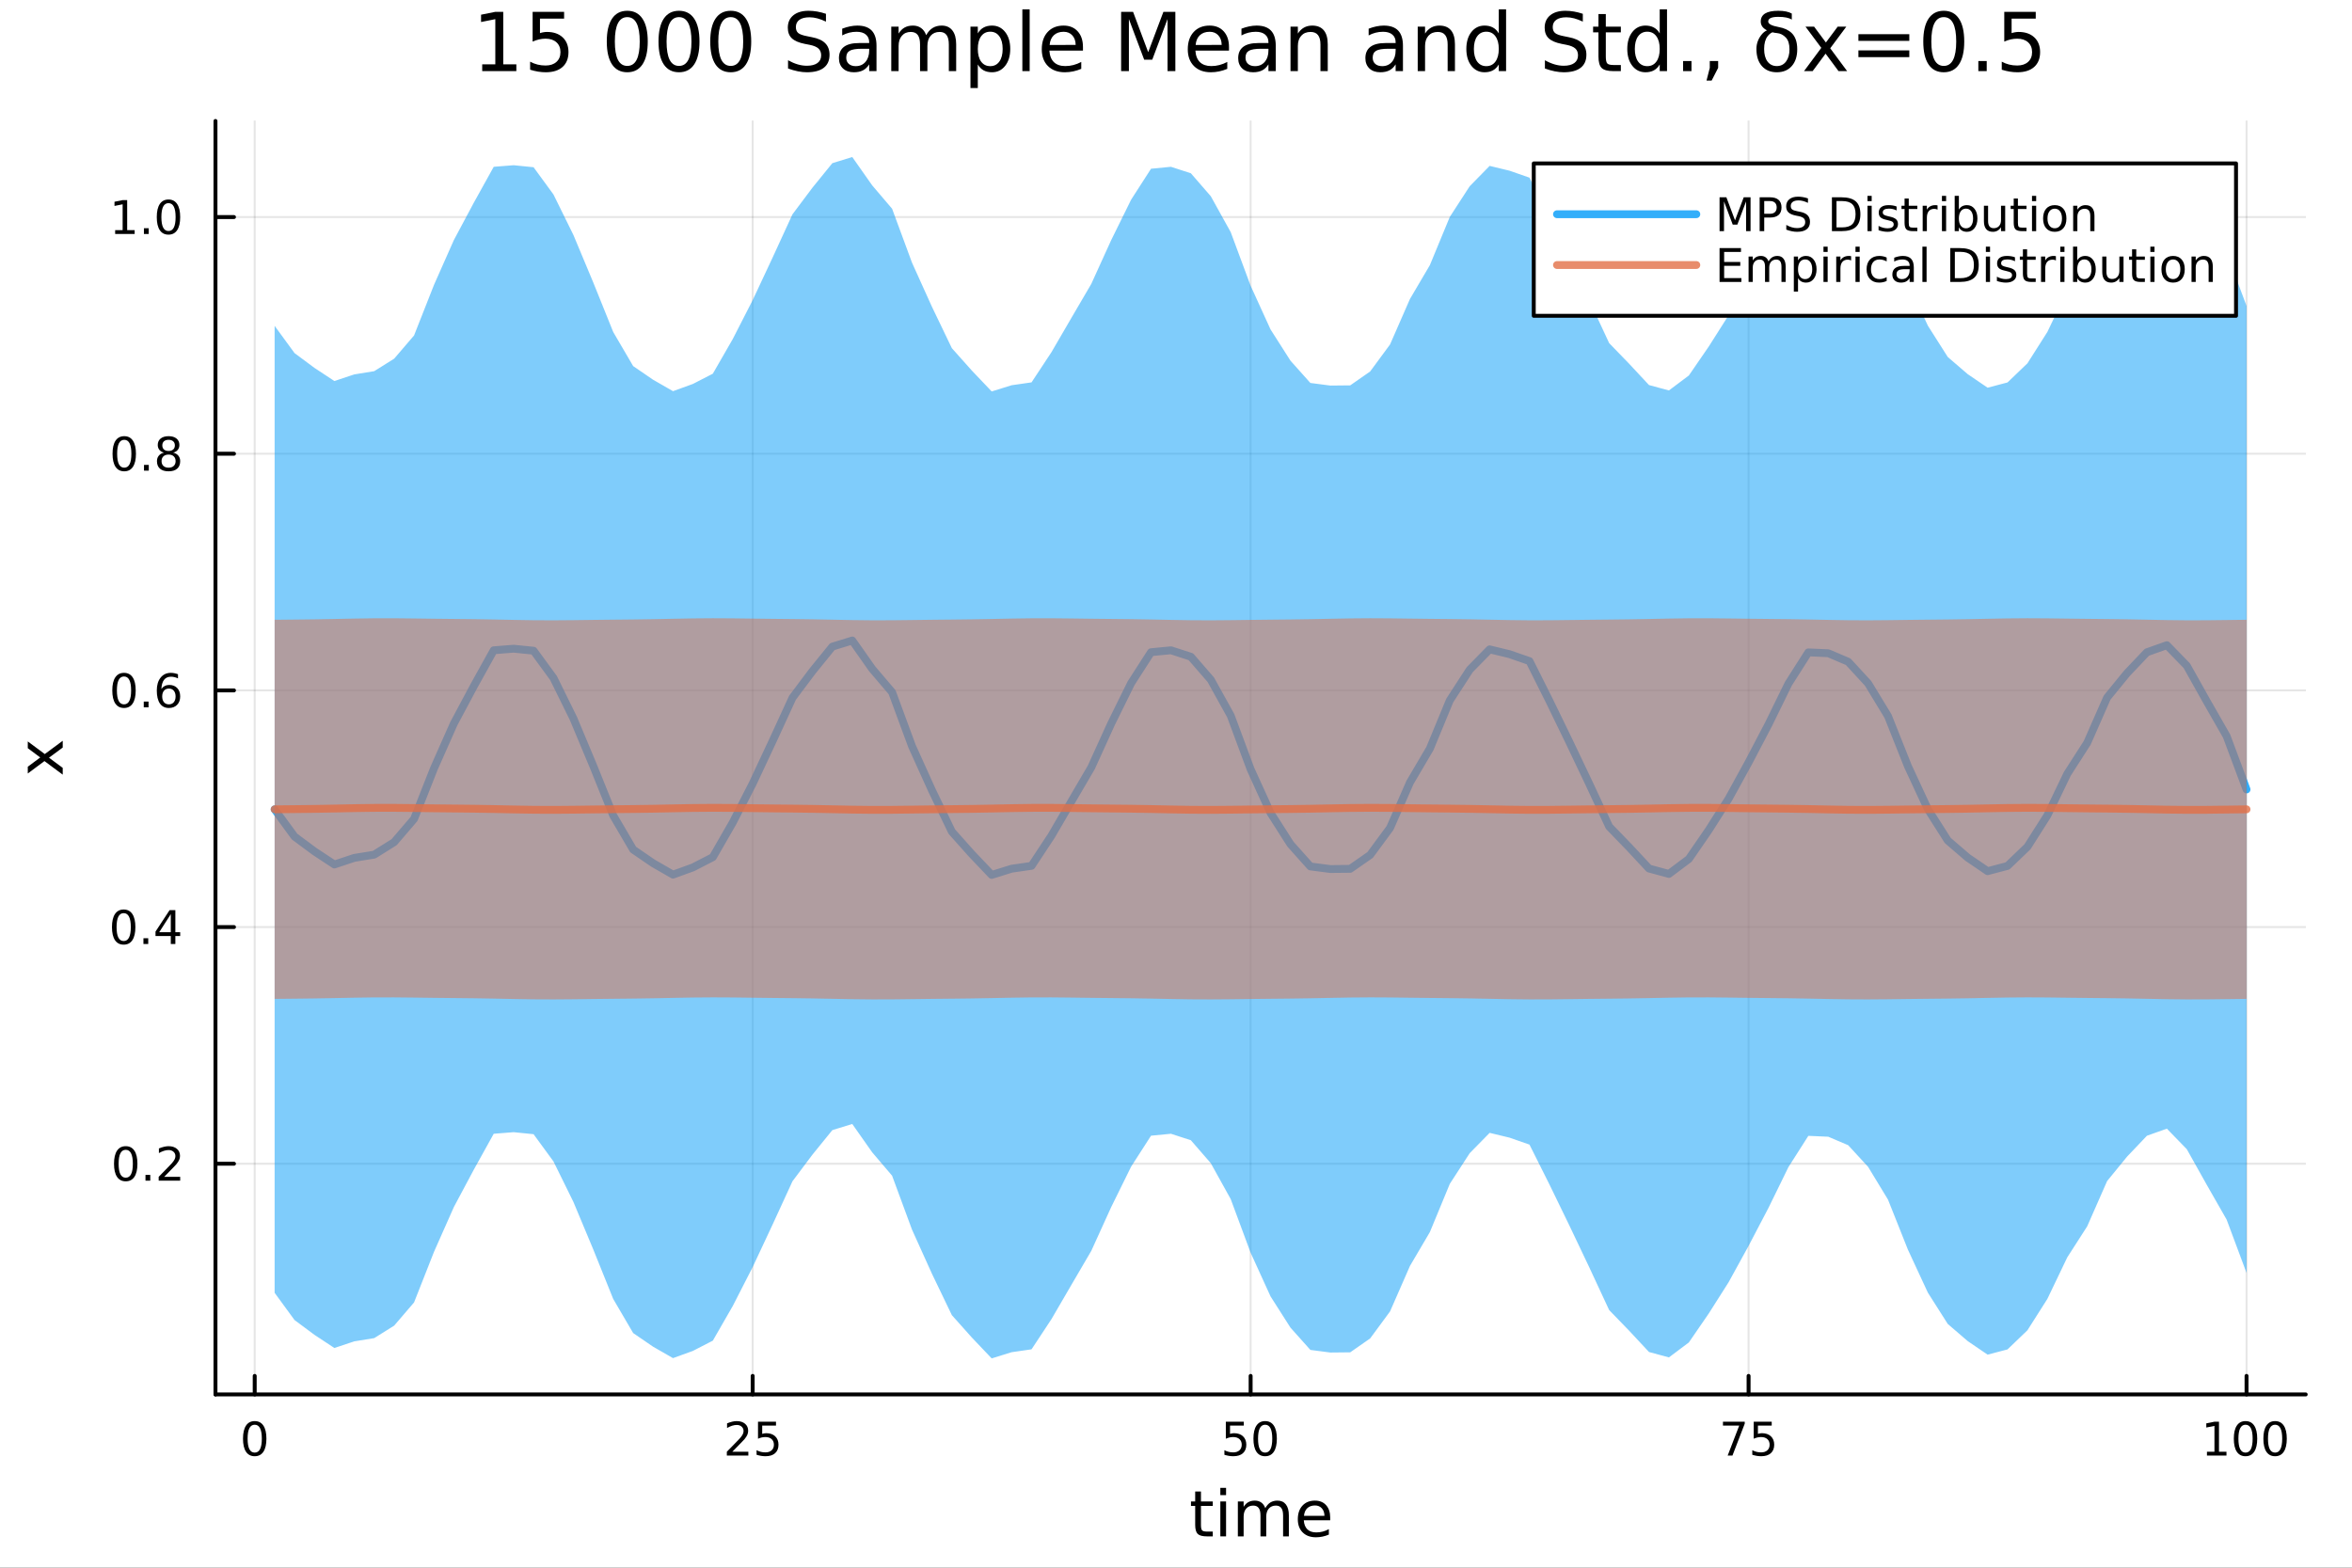 <?xml version="1.0" encoding="utf-8"?>
<svg xmlns="http://www.w3.org/2000/svg" xmlns:xlink="http://www.w3.org/1999/xlink" width="600" height="400" viewBox="0 0 2400 1600">
<rect x="0" y="0" width="2400" height="1600" fill="#333333" stroke="none"/>
<defs>
  <clipPath id="clip710">
    <rect x="0" y="0" width="2400" height="1600"/>
  </clipPath>
</defs>
<path clip-path="url(#clip710)" d="M0 1600 L2400 1600 L2400 8.88178e-14 L0 8.88178e-14  Z" fill="#ffffff" fill-rule="evenodd" fill-opacity="1"/>
<defs>
  <clipPath id="clip711">
    <rect x="480" y="0" width="1681" height="1600"/>
  </clipPath>
</defs>
<path clip-path="url(#clip710)" d="M219.866 1423.18 L2352.76 1423.18 L2352.76 123.472 L219.866 123.472  Z" fill="#ffffff" fill-rule="evenodd" fill-opacity="1"/>
<defs>
  <clipPath id="clip712">
    <rect x="219" y="123" width="2134" height="1301"/>
  </clipPath>
</defs>
<polyline clip-path="url(#clip712)" style="stroke:#000000; stroke-linecap:round; stroke-linejoin:round; stroke-width:2; stroke-opacity:0.1; fill:none" points="259.906,1423.18 259.906,123.472 "/>
<polyline clip-path="url(#clip712)" style="stroke:#000000; stroke-linecap:round; stroke-linejoin:round; stroke-width:2; stroke-opacity:0.1; fill:none" points="768.027,1423.18 768.027,123.472 "/>
<polyline clip-path="url(#clip712)" style="stroke:#000000; stroke-linecap:round; stroke-linejoin:round; stroke-width:2; stroke-opacity:0.1; fill:none" points="1276.15,1423.18 1276.15,123.472 "/>
<polyline clip-path="url(#clip712)" style="stroke:#000000; stroke-linecap:round; stroke-linejoin:round; stroke-width:2; stroke-opacity:0.1; fill:none" points="1784.27,1423.18 1784.27,123.472 "/>
<polyline clip-path="url(#clip712)" style="stroke:#000000; stroke-linecap:round; stroke-linejoin:round; stroke-width:2; stroke-opacity:0.1; fill:none" points="2292.39,1423.18 2292.39,123.472 "/>
<polyline clip-path="url(#clip710)" style="stroke:#000000; stroke-linecap:round; stroke-linejoin:round; stroke-width:4; stroke-opacity:1; fill:none" points="219.866,1423.18 2352.76,1423.18 "/>
<polyline clip-path="url(#clip710)" style="stroke:#000000; stroke-linecap:round; stroke-linejoin:round; stroke-width:4; stroke-opacity:1; fill:none" points="259.906,1423.18 259.906,1404.28 "/>
<polyline clip-path="url(#clip710)" style="stroke:#000000; stroke-linecap:round; stroke-linejoin:round; stroke-width:4; stroke-opacity:1; fill:none" points="768.027,1423.18 768.027,1404.28 "/>
<polyline clip-path="url(#clip710)" style="stroke:#000000; stroke-linecap:round; stroke-linejoin:round; stroke-width:4; stroke-opacity:1; fill:none" points="1276.15,1423.18 1276.15,1404.28 "/>
<polyline clip-path="url(#clip710)" style="stroke:#000000; stroke-linecap:round; stroke-linejoin:round; stroke-width:4; stroke-opacity:1; fill:none" points="1784.27,1423.18 1784.27,1404.28 "/>
<polyline clip-path="url(#clip710)" style="stroke:#000000; stroke-linecap:round; stroke-linejoin:round; stroke-width:4; stroke-opacity:1; fill:none" points="2292.39,1423.18 2292.39,1404.28 "/>
<path clip-path="url(#clip710)" d="M259.906 1454.1 Q256.295 1454.1 254.466 1457.66 Q252.661 1461.2 252.661 1468.33 Q252.661 1475.44 254.466 1479.01 Q256.295 1482.55 259.906 1482.55 Q263.54 1482.55 265.346 1479.01 Q267.175 1475.44 267.175 1468.33 Q267.175 1461.2 265.346 1457.66 Q263.54 1454.1 259.906 1454.1 M259.906 1450.39 Q265.716 1450.39 268.772 1455 Q271.851 1459.58 271.851 1468.33 Q271.851 1477.06 268.772 1481.67 Q265.716 1486.25 259.906 1486.25 Q254.096 1486.25 251.017 1481.67 Q247.962 1477.06 247.962 1468.33 Q247.962 1459.58 251.017 1455 Q254.096 1450.39 259.906 1450.39 Z" fill="#000000" fill-rule="nonzero" fill-opacity="1" /><path clip-path="url(#clip710)" d="M747.298 1481.64 L763.618 1481.64 L763.618 1485.58 L741.673 1485.58 L741.673 1481.64 Q744.335 1478.89 748.919 1474.26 Q753.525 1469.61 754.706 1468.27 Q756.951 1465.74 757.831 1464.01 Q758.734 1462.25 758.734 1460.56 Q758.734 1457.8 756.789 1456.07 Q754.868 1454.33 751.766 1454.33 Q749.567 1454.33 747.113 1455.09 Q744.683 1455.86 741.905 1457.41 L741.905 1452.69 Q744.729 1451.55 747.183 1450.97 Q749.636 1450.39 751.673 1450.39 Q757.044 1450.39 760.238 1453.08 Q763.433 1455.77 763.433 1460.26 Q763.433 1462.39 762.622 1464.31 Q761.835 1466.2 759.729 1468.8 Q759.15 1469.47 756.048 1472.69 Q752.947 1475.88 747.298 1481.64 Z" fill="#000000" fill-rule="nonzero" fill-opacity="1" /><path clip-path="url(#clip710)" d="M773.479 1451.02 L791.835 1451.02 L791.835 1454.96 L777.761 1454.96 L777.761 1463.43 Q778.78 1463.08 779.798 1462.92 Q780.817 1462.73 781.835 1462.73 Q787.622 1462.73 791.002 1465.9 Q794.381 1469.08 794.381 1474.49 Q794.381 1480.07 790.909 1483.17 Q787.437 1486.25 781.118 1486.25 Q778.942 1486.25 776.673 1485.88 Q774.428 1485.51 772.02 1484.77 L772.02 1480.07 Q774.104 1481.2 776.326 1481.76 Q778.548 1482.32 781.025 1482.32 Q785.03 1482.32 787.368 1480.21 Q789.706 1478.1 789.706 1474.49 Q789.706 1470.88 787.368 1468.77 Q785.03 1466.67 781.025 1466.67 Q779.15 1466.67 777.275 1467.08 Q775.423 1467.5 773.479 1468.38 L773.479 1451.02 Z" fill="#000000" fill-rule="nonzero" fill-opacity="1" /><path clip-path="url(#clip710)" d="M1250.85 1451.02 L1269.2 1451.02 L1269.2 1454.96 L1255.13 1454.96 L1255.13 1463.43 Q1256.15 1463.08 1257.17 1462.92 Q1258.19 1462.73 1259.2 1462.73 Q1264.99 1462.73 1268.37 1465.9 Q1271.75 1469.08 1271.75 1474.49 Q1271.75 1480.07 1268.28 1483.17 Q1264.81 1486.25 1258.49 1486.25 Q1256.31 1486.25 1254.04 1485.88 Q1251.8 1485.51 1249.39 1484.77 L1249.39 1480.07 Q1251.47 1481.2 1253.7 1481.76 Q1255.92 1482.32 1258.39 1482.32 Q1262.4 1482.32 1264.74 1480.21 Q1267.07 1478.1 1267.07 1474.49 Q1267.07 1470.88 1264.74 1468.77 Q1262.4 1466.67 1258.39 1466.67 Q1256.52 1466.67 1254.64 1467.08 Q1252.79 1467.5 1250.85 1468.38 L1250.85 1451.02 Z" fill="#000000" fill-rule="nonzero" fill-opacity="1" /><path clip-path="url(#clip710)" d="M1290.96 1454.1 Q1287.35 1454.1 1285.52 1457.66 Q1283.72 1461.2 1283.72 1468.33 Q1283.72 1475.44 1285.52 1479.01 Q1287.35 1482.55 1290.96 1482.55 Q1294.6 1482.55 1296.4 1479.01 Q1298.23 1475.44 1298.23 1468.33 Q1298.23 1461.2 1296.4 1457.66 Q1294.6 1454.1 1290.96 1454.1 M1290.96 1450.39 Q1296.77 1450.39 1299.83 1455 Q1302.91 1459.58 1302.91 1468.33 Q1302.91 1477.06 1299.83 1481.67 Q1296.77 1486.25 1290.96 1486.25 Q1285.15 1486.25 1282.07 1481.67 Q1279.02 1477.06 1279.02 1468.33 Q1279.02 1459.58 1282.07 1455 Q1285.15 1450.39 1290.96 1450.39 Z" fill="#000000" fill-rule="nonzero" fill-opacity="1" /><path clip-path="url(#clip710)" d="M1758.12 1451.02 L1780.35 1451.02 L1780.35 1453.01 L1767.8 1485.58 L1762.92 1485.58 L1774.72 1454.96 L1758.12 1454.96 L1758.12 1451.02 Z" fill="#000000" fill-rule="nonzero" fill-opacity="1" /><path clip-path="url(#clip710)" d="M1789.51 1451.02 L1807.87 1451.02 L1807.87 1454.96 L1793.8 1454.96 L1793.8 1463.43 Q1794.81 1463.08 1795.83 1462.92 Q1796.85 1462.73 1797.87 1462.73 Q1803.66 1462.73 1807.04 1465.9 Q1810.42 1469.08 1810.42 1474.49 Q1810.42 1480.07 1806.94 1483.17 Q1803.47 1486.25 1797.15 1486.25 Q1794.98 1486.25 1792.71 1485.88 Q1790.46 1485.51 1788.05 1484.77 L1788.05 1480.07 Q1790.14 1481.2 1792.36 1481.76 Q1794.58 1482.32 1797.06 1482.32 Q1801.06 1482.32 1803.4 1480.21 Q1805.74 1478.1 1805.74 1474.49 Q1805.74 1470.88 1803.4 1468.77 Q1801.06 1466.67 1797.06 1466.67 Q1795.18 1466.67 1793.31 1467.08 Q1791.46 1467.5 1789.51 1468.38 L1789.51 1451.02 Z" fill="#000000" fill-rule="nonzero" fill-opacity="1" /><path clip-path="url(#clip710)" d="M2252 1481.64 L2259.64 1481.64 L2259.64 1455.28 L2251.33 1456.95 L2251.33 1452.69 L2259.59 1451.02 L2264.27 1451.02 L2264.27 1481.64 L2271.91 1481.64 L2271.91 1485.58 L2252 1485.58 L2252 1481.64 Z" fill="#000000" fill-rule="nonzero" fill-opacity="1" /><path clip-path="url(#clip710)" d="M2291.35 1454.1 Q2287.74 1454.1 2285.91 1457.66 Q2284.1 1461.2 2284.1 1468.33 Q2284.1 1475.44 2285.91 1479.01 Q2287.74 1482.55 2291.35 1482.55 Q2294.98 1482.55 2296.79 1479.01 Q2298.62 1475.44 2298.62 1468.33 Q2298.62 1461.2 2296.79 1457.66 Q2294.98 1454.1 2291.35 1454.1 M2291.35 1450.39 Q2297.16 1450.39 2300.22 1455 Q2303.29 1459.58 2303.29 1468.33 Q2303.29 1477.06 2300.22 1481.67 Q2297.16 1486.25 2291.35 1486.25 Q2285.54 1486.25 2282.46 1481.67 Q2279.41 1477.06 2279.41 1468.33 Q2279.41 1459.58 2282.46 1455 Q2285.54 1450.39 2291.35 1450.39 Z" fill="#000000" fill-rule="nonzero" fill-opacity="1" /><path clip-path="url(#clip710)" d="M2321.51 1454.1 Q2317.9 1454.1 2316.07 1457.66 Q2314.27 1461.2 2314.27 1468.33 Q2314.27 1475.44 2316.07 1479.01 Q2317.9 1482.55 2321.51 1482.55 Q2325.15 1482.55 2326.95 1479.01 Q2328.78 1475.44 2328.78 1468.33 Q2328.78 1461.2 2326.95 1457.66 Q2325.15 1454.1 2321.51 1454.1 M2321.51 1450.39 Q2327.32 1450.39 2330.38 1455 Q2333.46 1459.58 2333.46 1468.33 Q2333.46 1477.06 2330.38 1481.67 Q2327.32 1486.25 2321.51 1486.25 Q2315.7 1486.25 2312.62 1481.67 Q2309.57 1477.06 2309.57 1468.33 Q2309.57 1459.58 2312.62 1455 Q2315.7 1450.39 2321.51 1450.39 Z" fill="#000000" fill-rule="nonzero" fill-opacity="1" /><path clip-path="url(#clip710)" d="M1225.47 1522.27 L1225.47 1532.4 L1237.53 1532.4 L1237.53 1536.95 L1225.47 1536.95 L1225.47 1556.3 Q1225.47 1560.66 1226.65 1561.9 Q1227.86 1563.14 1231.52 1563.14 L1237.53 1563.14 L1237.53 1568.04 L1231.52 1568.04 Q1224.74 1568.04 1222.16 1565.53 Q1219.58 1562.98 1219.58 1556.3 L1219.58 1536.95 L1215.29 1536.95 L1215.29 1532.4 L1219.58 1532.4 L1219.58 1522.27 L1225.47 1522.27 Z" fill="#000000" fill-rule="nonzero" fill-opacity="1" /><path clip-path="url(#clip710)" d="M1245.24 1532.4 L1251.09 1532.4 L1251.09 1568.04 L1245.24 1568.04 L1245.24 1532.4 M1245.24 1518.52 L1251.09 1518.52 L1251.09 1525.93 L1245.24 1525.93 L1245.24 1518.52 Z" fill="#000000" fill-rule="nonzero" fill-opacity="1" /><path clip-path="url(#clip710)" d="M1291.1 1539.24 Q1293.3 1535.29 1296.35 1533.41 Q1299.41 1531.54 1303.55 1531.54 Q1309.12 1531.54 1312.14 1535.45 Q1315.16 1539.33 1315.16 1546.53 L1315.16 1568.04 L1309.28 1568.04 L1309.28 1546.72 Q1309.28 1541.59 1307.46 1539.11 Q1305.65 1536.63 1301.92 1536.63 Q1297.37 1536.63 1294.73 1539.65 Q1292.09 1542.68 1292.09 1547.9 L1292.09 1568.04 L1286.2 1568.04 L1286.2 1546.72 Q1286.2 1541.56 1284.39 1539.11 Q1282.57 1536.63 1278.78 1536.63 Q1274.3 1536.63 1271.65 1539.68 Q1269.01 1542.71 1269.01 1547.9 L1269.01 1568.04 L1263.12 1568.04 L1263.12 1532.4 L1269.01 1532.4 L1269.01 1537.93 Q1271.02 1534.66 1273.82 1533.1 Q1276.62 1531.54 1280.47 1531.54 Q1284.35 1531.54 1287.06 1533.51 Q1289.8 1535.48 1291.1 1539.24 Z" fill="#000000" fill-rule="nonzero" fill-opacity="1" /><path clip-path="url(#clip710)" d="M1357.34 1548.76 L1357.34 1551.62 L1330.41 1551.62 Q1330.79 1557.67 1334.04 1560.85 Q1337.32 1564 1343.14 1564 Q1346.51 1564 1349.67 1563.17 Q1352.85 1562.35 1355.97 1560.69 L1355.97 1566.23 Q1352.82 1567.57 1349.51 1568.27 Q1346.2 1568.97 1342.79 1568.97 Q1334.26 1568.97 1329.26 1564 Q1324.3 1559.04 1324.3 1550.57 Q1324.3 1541.82 1329.01 1536.69 Q1333.75 1531.54 1341.77 1531.54 Q1348.97 1531.54 1353.14 1536.18 Q1357.34 1540.8 1357.34 1548.76 M1351.48 1547.04 Q1351.42 1542.23 1348.77 1539.37 Q1346.16 1536.5 1341.84 1536.5 Q1336.93 1536.5 1333.97 1539.27 Q1331.05 1542.04 1330.6 1547.07 L1351.48 1547.04 Z" fill="#000000" fill-rule="nonzero" fill-opacity="1" /><polyline clip-path="url(#clip712)" style="stroke:#000000; stroke-linecap:round; stroke-linejoin:round; stroke-width:2; stroke-opacity:0.1; fill:none" points="219.866,1187.72 2352.76,1187.72 "/>
<polyline clip-path="url(#clip712)" style="stroke:#000000; stroke-linecap:round; stroke-linejoin:round; stroke-width:2; stroke-opacity:0.1; fill:none" points="219.866,946.174 2352.76,946.174 "/>
<polyline clip-path="url(#clip712)" style="stroke:#000000; stroke-linecap:round; stroke-linejoin:round; stroke-width:2; stroke-opacity:0.1; fill:none" points="219.866,704.626 2352.76,704.626 "/>
<polyline clip-path="url(#clip712)" style="stroke:#000000; stroke-linecap:round; stroke-linejoin:round; stroke-width:2; stroke-opacity:0.1; fill:none" points="219.866,463.078 2352.76,463.078 "/>
<polyline clip-path="url(#clip712)" style="stroke:#000000; stroke-linecap:round; stroke-linejoin:round; stroke-width:2; stroke-opacity:0.1; fill:none" points="219.866,221.53 2352.76,221.53 "/>
<polyline clip-path="url(#clip710)" style="stroke:#000000; stroke-linecap:round; stroke-linejoin:round; stroke-width:4; stroke-opacity:1; fill:none" points="219.866,1423.18 219.866,123.472 "/>
<polyline clip-path="url(#clip710)" style="stroke:#000000; stroke-linecap:round; stroke-linejoin:round; stroke-width:4; stroke-opacity:1; fill:none" points="219.866,1187.72 238.764,1187.72 "/>
<polyline clip-path="url(#clip710)" style="stroke:#000000; stroke-linecap:round; stroke-linejoin:round; stroke-width:4; stroke-opacity:1; fill:none" points="219.866,946.174 238.764,946.174 "/>
<polyline clip-path="url(#clip710)" style="stroke:#000000; stroke-linecap:round; stroke-linejoin:round; stroke-width:4; stroke-opacity:1; fill:none" points="219.866,704.626 238.764,704.626 "/>
<polyline clip-path="url(#clip710)" style="stroke:#000000; stroke-linecap:round; stroke-linejoin:round; stroke-width:4; stroke-opacity:1; fill:none" points="219.866,463.078 238.764,463.078 "/>
<polyline clip-path="url(#clip710)" style="stroke:#000000; stroke-linecap:round; stroke-linejoin:round; stroke-width:4; stroke-opacity:1; fill:none" points="219.866,221.53 238.764,221.53 "/>
<path clip-path="url(#clip710)" d="M128.288 1173.52 Q124.677 1173.52 122.848 1177.08 Q121.043 1180.63 121.043 1187.76 Q121.043 1194.86 122.848 1198.43 Q124.677 1201.97 128.288 1201.97 Q131.922 1201.97 133.728 1198.43 Q135.556 1194.86 135.556 1187.76 Q135.556 1180.63 133.728 1177.08 Q131.922 1173.52 128.288 1173.52 M128.288 1169.82 Q134.098 1169.82 137.154 1174.42 Q140.232 1179.01 140.232 1187.76 Q140.232 1196.48 137.154 1201.09 Q134.098 1205.67 128.288 1205.67 Q122.478 1205.67 119.399 1201.09 Q116.343 1196.48 116.343 1187.76 Q116.343 1179.01 119.399 1174.42 Q122.478 1169.82 128.288 1169.82 Z" fill="#000000" fill-rule="nonzero" fill-opacity="1" /><path clip-path="url(#clip710)" d="M148.45 1199.12 L153.334 1199.12 L153.334 1205 L148.45 1205 L148.45 1199.12 Z" fill="#000000" fill-rule="nonzero" fill-opacity="1" /><path clip-path="url(#clip710)" d="M167.547 1201.07 L183.866 1201.07 L183.866 1205 L161.922 1205 L161.922 1201.07 Q164.584 1198.31 169.167 1193.68 Q173.774 1189.03 174.954 1187.69 Q177.2 1185.16 178.079 1183.43 Q178.982 1181.67 178.982 1179.98 Q178.982 1177.22 177.038 1175.49 Q175.116 1173.75 172.014 1173.75 Q169.815 1173.75 167.362 1174.52 Q164.931 1175.28 162.153 1176.83 L162.153 1172.11 Q164.977 1170.97 167.431 1170.4 Q169.885 1169.82 171.922 1169.82 Q177.292 1169.82 180.487 1172.5 Q183.681 1175.19 183.681 1179.68 Q183.681 1181.81 182.871 1183.73 Q182.084 1185.63 179.977 1188.22 Q179.399 1188.89 176.297 1192.11 Q173.195 1195.3 167.547 1201.07 Z" fill="#000000" fill-rule="nonzero" fill-opacity="1" /><path clip-path="url(#clip710)" d="M126.205 931.972 Q122.593 931.972 120.765 935.537 Q118.959 939.079 118.959 946.208 Q118.959 953.315 120.765 956.88 Q122.593 960.421 126.205 960.421 Q129.839 960.421 131.644 956.88 Q133.473 953.315 133.473 946.208 Q133.473 939.079 131.644 935.537 Q129.839 931.972 126.205 931.972 M126.205 928.269 Q132.015 928.269 135.07 932.875 Q138.149 937.458 138.149 946.208 Q138.149 954.935 135.07 959.542 Q132.015 964.125 126.205 964.125 Q120.394 964.125 117.316 959.542 Q114.26 954.935 114.26 946.208 Q114.26 937.458 117.316 932.875 Q120.394 928.269 126.205 928.269 Z" fill="#000000" fill-rule="nonzero" fill-opacity="1" /><path clip-path="url(#clip710)" d="M146.366 957.574 L151.251 957.574 L151.251 963.454 L146.366 963.454 L146.366 957.574 Z" fill="#000000" fill-rule="nonzero" fill-opacity="1" /><path clip-path="url(#clip710)" d="M174.283 932.968 L162.477 951.417 L174.283 951.417 L174.283 932.968 M173.056 928.894 L178.936 928.894 L178.936 951.417 L183.866 951.417 L183.866 955.305 L178.936 955.305 L178.936 963.454 L174.283 963.454 L174.283 955.305 L158.681 955.305 L158.681 950.792 L173.056 928.894 Z" fill="#000000" fill-rule="nonzero" fill-opacity="1" /><path clip-path="url(#clip710)" d="M126.529 690.424 Q122.918 690.424 121.089 693.989 Q119.283 697.531 119.283 704.66 Q119.283 711.767 121.089 715.332 Q122.918 718.873 126.529 718.873 Q130.163 718.873 131.968 715.332 Q133.797 711.767 133.797 704.66 Q133.797 697.531 131.968 693.989 Q130.163 690.424 126.529 690.424 M126.529 686.721 Q132.339 686.721 135.394 691.327 Q138.473 695.911 138.473 704.66 Q138.473 713.387 135.394 717.994 Q132.339 722.577 126.529 722.577 Q120.718 722.577 117.64 717.994 Q114.584 713.387 114.584 704.66 Q114.584 695.911 117.64 691.327 Q120.718 686.721 126.529 686.721 Z" fill="#000000" fill-rule="nonzero" fill-opacity="1" /><path clip-path="url(#clip710)" d="M146.691 716.026 L151.575 716.026 L151.575 721.906 L146.691 721.906 L146.691 716.026 Z" fill="#000000" fill-rule="nonzero" fill-opacity="1" /><path clip-path="url(#clip710)" d="M172.339 702.762 Q169.19 702.762 167.339 704.915 Q165.51 707.068 165.51 710.818 Q165.51 714.545 167.339 716.721 Q169.19 718.873 172.339 718.873 Q175.487 718.873 177.315 716.721 Q179.167 714.545 179.167 710.818 Q179.167 707.068 177.315 704.915 Q175.487 702.762 172.339 702.762 M181.621 688.11 L181.621 692.369 Q179.862 691.536 178.056 691.096 Q176.274 690.656 174.514 690.656 Q169.885 690.656 167.431 693.781 Q165.001 696.906 164.653 703.225 Q166.019 701.211 168.079 700.147 Q170.139 699.059 172.616 699.059 Q177.825 699.059 180.834 702.23 Q183.866 705.378 183.866 710.818 Q183.866 716.142 180.718 719.359 Q177.57 722.577 172.339 722.577 Q166.343 722.577 163.172 717.994 Q160.001 713.387 160.001 704.66 Q160.001 696.466 163.89 691.605 Q167.778 686.721 174.329 686.721 Q176.089 686.721 177.871 687.068 Q179.676 687.415 181.621 688.11 Z" fill="#000000" fill-rule="nonzero" fill-opacity="1" /><path clip-path="url(#clip710)" d="M126.783 448.877 Q123.172 448.877 121.343 452.441 Q119.538 455.983 119.538 463.113 Q119.538 470.219 121.343 473.784 Q123.172 477.326 126.783 477.326 Q130.417 477.326 132.223 473.784 Q134.052 470.219 134.052 463.113 Q134.052 455.983 132.223 452.441 Q130.417 448.877 126.783 448.877 M126.783 445.173 Q132.593 445.173 135.649 449.779 Q138.728 454.363 138.728 463.113 Q138.728 471.839 135.649 476.446 Q132.593 481.029 126.783 481.029 Q120.973 481.029 117.894 476.446 Q114.839 471.839 114.839 463.113 Q114.839 454.363 117.894 449.779 Q120.973 445.173 126.783 445.173 Z" fill="#000000" fill-rule="nonzero" fill-opacity="1" /><path clip-path="url(#clip710)" d="M146.945 474.478 L151.829 474.478 L151.829 480.358 L146.945 480.358 L146.945 474.478 Z" fill="#000000" fill-rule="nonzero" fill-opacity="1" /><path clip-path="url(#clip710)" d="M172.014 463.946 Q168.681 463.946 166.76 465.728 Q164.862 467.511 164.862 470.636 Q164.862 473.761 166.76 475.543 Q168.681 477.326 172.014 477.326 Q175.348 477.326 177.269 475.543 Q179.19 473.738 179.19 470.636 Q179.19 467.511 177.269 465.728 Q175.371 463.946 172.014 463.946 M167.339 461.955 Q164.329 461.215 162.64 459.154 Q160.973 457.094 160.973 454.131 Q160.973 449.988 163.913 447.58 Q166.876 445.173 172.014 445.173 Q177.176 445.173 180.116 447.58 Q183.056 449.988 183.056 454.131 Q183.056 457.094 181.366 459.154 Q179.7 461.215 176.714 461.955 Q180.093 462.742 181.968 465.034 Q183.866 467.326 183.866 470.636 Q183.866 475.659 180.788 478.344 Q177.732 481.029 172.014 481.029 Q166.297 481.029 163.218 478.344 Q160.163 475.659 160.163 470.636 Q160.163 467.326 162.061 465.034 Q163.959 462.742 167.339 461.955 M165.626 454.571 Q165.626 457.256 167.292 458.761 Q168.982 460.265 172.014 460.265 Q175.024 460.265 176.714 458.761 Q178.426 457.256 178.426 454.571 Q178.426 451.886 176.714 450.381 Q175.024 448.877 172.014 448.877 Q168.982 448.877 167.292 450.381 Q165.626 451.886 165.626 454.571 Z" fill="#000000" fill-rule="nonzero" fill-opacity="1" /><path clip-path="url(#clip710)" d="M117.501 234.875 L125.14 234.875 L125.14 208.509 L116.83 210.176 L116.83 205.917 L125.093 204.25 L129.769 204.25 L129.769 234.875 L137.408 234.875 L137.408 238.81 L117.501 238.81 L117.501 234.875 Z" fill="#000000" fill-rule="nonzero" fill-opacity="1" /><path clip-path="url(#clip710)" d="M146.853 232.931 L151.737 232.931 L151.737 238.81 L146.853 238.81 L146.853 232.931 Z" fill="#000000" fill-rule="nonzero" fill-opacity="1" /><path clip-path="url(#clip710)" d="M171.922 207.329 Q168.311 207.329 166.482 210.894 Q164.677 214.435 164.677 221.565 Q164.677 228.671 166.482 232.236 Q168.311 235.778 171.922 235.778 Q175.556 235.778 177.362 232.236 Q179.19 228.671 179.19 221.565 Q179.19 214.435 177.362 210.894 Q175.556 207.329 171.922 207.329 M171.922 203.625 Q177.732 203.625 180.788 208.232 Q183.866 212.815 183.866 221.565 Q183.866 230.292 180.788 234.898 Q177.732 239.481 171.922 239.481 Q166.112 239.481 163.033 234.898 Q159.978 230.292 159.978 221.565 Q159.978 212.815 163.033 208.232 Q166.112 203.625 171.922 203.625 Z" fill="#000000" fill-rule="nonzero" fill-opacity="1" /><path clip-path="url(#clip710)" d="M28.356 756.711 L45.703 769.602 L64.004 756.043 L64.004 762.95 L50 773.326 L64.004 783.702 L64.004 790.609 L45.353 776.763 L28.356 789.431 L28.356 782.524 L41.056 773.071 L28.356 763.618 L28.356 756.711 Z" fill="#000000" fill-rule="nonzero" fill-opacity="1" /><path clip-path="url(#clip710)" d="M492.05 65.689 L505.418 65.689 L505.418 19.55 L490.876 22.466 L490.876 15.013 L505.337 12.096 L513.52 12.096 L513.52 65.689 L526.888 65.689 L526.888 72.576 L492.05 72.576 L492.05 65.689 Z" fill="#000000" fill-rule="nonzero" fill-opacity="1" /><path clip-path="url(#clip710)" d="M543.497 12.096 L575.62 12.096 L575.62 18.983 L550.991 18.983 L550.991 33.809 Q552.773 33.201 554.556 32.918 Q556.338 32.594 558.121 32.594 Q568.248 32.594 574.162 38.143 Q580.076 43.693 580.076 53.172 Q580.076 62.935 574 68.363 Q567.924 73.751 556.865 73.751 Q553.057 73.751 549.087 73.103 Q545.158 72.454 540.945 71.158 L540.945 62.935 Q544.591 64.92 548.479 65.892 Q552.368 66.864 556.703 66.864 Q563.711 66.864 567.802 63.178 Q571.894 59.492 571.894 53.172 Q571.894 46.853 567.802 43.166 Q563.711 39.48 556.703 39.48 Q553.421 39.48 550.14 40.209 Q546.9 40.938 543.497 42.478 L543.497 12.096 Z" fill="#000000" fill-rule="nonzero" fill-opacity="1" /><path clip-path="url(#clip710)" d="M640.07 17.484 Q633.751 17.484 630.551 23.722 Q627.391 29.92 627.391 42.397 Q627.391 54.833 630.551 61.071 Q633.751 67.269 640.07 67.269 Q646.43 67.269 649.59 61.071 Q652.79 54.833 652.79 42.397 Q652.79 29.92 649.59 23.722 Q646.43 17.484 640.07 17.484 M640.07 11.002 Q650.238 11.002 655.585 19.064 Q660.973 27.084 660.973 42.397 Q660.973 57.669 655.585 65.73 Q650.238 73.751 640.07 73.751 Q629.903 73.751 624.515 65.73 Q619.168 57.669 619.168 42.397 Q619.168 27.084 624.515 19.064 Q629.903 11.002 640.07 11.002 Z" fill="#000000" fill-rule="nonzero" fill-opacity="1" /><path clip-path="url(#clip710)" d="M692.854 17.484 Q686.534 17.484 683.334 23.722 Q680.174 29.92 680.174 42.397 Q680.174 54.833 683.334 61.071 Q686.534 67.269 692.854 67.269 Q699.214 67.269 702.373 61.071 Q705.573 54.833 705.573 42.397 Q705.573 29.92 702.373 23.722 Q699.214 17.484 692.854 17.484 M692.854 11.002 Q703.021 11.002 708.369 19.064 Q713.756 27.084 713.756 42.397 Q713.756 57.669 708.369 65.73 Q703.021 73.751 692.854 73.751 Q682.686 73.751 677.298 65.73 Q671.951 57.669 671.951 42.397 Q671.951 27.084 677.298 19.064 Q682.686 11.002 692.854 11.002 Z" fill="#000000" fill-rule="nonzero" fill-opacity="1" /><path clip-path="url(#clip710)" d="M745.637 17.484 Q739.317 17.484 736.117 23.722 Q732.958 29.92 732.958 42.397 Q732.958 54.833 736.117 61.071 Q739.317 67.269 745.637 67.269 Q751.997 67.269 755.157 61.071 Q758.357 54.833 758.357 42.397 Q758.357 29.92 755.157 23.722 Q751.997 17.484 745.637 17.484 M745.637 11.002 Q755.805 11.002 761.152 19.064 Q766.54 27.084 766.54 42.397 Q766.54 57.669 761.152 65.73 Q755.805 73.751 745.637 73.751 Q735.469 73.751 730.081 65.73 Q724.734 57.669 724.734 42.397 Q724.734 27.084 730.081 19.064 Q735.469 11.002 745.637 11.002 Z" fill="#000000" fill-rule="nonzero" fill-opacity="1" /><path clip-path="url(#clip710)" d="M842.818 14.081 L842.818 22.061 Q838.16 19.833 834.028 18.739 Q829.896 17.646 826.047 17.646 Q819.363 17.646 815.718 20.238 Q812.112 22.831 812.112 27.611 Q812.112 31.621 814.502 33.687 Q816.933 35.713 823.657 36.969 L828.599 37.981 Q837.754 39.723 842.089 44.139 Q846.464 48.514 846.464 55.886 Q846.464 64.677 840.55 69.214 Q834.676 73.751 823.293 73.751 Q818.999 73.751 814.138 72.778 Q809.317 71.806 804.132 69.902 L804.132 61.477 Q809.115 64.272 813.895 65.689 Q818.675 67.107 823.293 67.107 Q830.301 67.107 834.109 64.353 Q837.916 61.598 837.916 56.494 Q837.916 52.038 835.162 49.526 Q832.448 47.015 826.209 45.759 L821.227 44.787 Q812.072 42.964 807.98 39.075 Q803.889 35.186 803.889 28.259 Q803.889 20.238 809.52 15.62 Q815.191 11.002 825.116 11.002 Q829.369 11.002 833.785 11.772 Q838.2 12.542 842.818 14.081 Z" fill="#000000" fill-rule="nonzero" fill-opacity="1" /><path clip-path="url(#clip710)" d="M879.519 49.769 Q870.486 49.769 867.002 51.835 Q863.518 53.901 863.518 58.884 Q863.518 62.854 866.111 65.203 Q868.744 67.512 873.24 67.512 Q879.438 67.512 883.165 63.137 Q886.932 58.722 886.932 51.43 L886.932 49.769 L879.519 49.769 M894.386 46.691 L894.386 72.576 L886.932 72.576 L886.932 65.689 Q884.38 69.821 880.573 71.806 Q876.765 73.751 871.255 73.751 Q864.288 73.751 860.156 69.862 Q856.065 65.933 856.065 59.37 Q856.065 51.714 861.169 47.825 Q866.313 43.936 876.481 43.936 L886.932 43.936 L886.932 43.207 Q886.932 38.062 883.53 35.267 Q880.167 32.431 874.051 32.431 Q870.162 32.431 866.475 33.363 Q862.789 34.295 859.386 36.158 L859.386 29.272 Q863.478 27.692 867.326 26.922 Q871.174 26.112 874.82 26.112 Q884.664 26.112 889.525 31.216 Q894.386 36.32 894.386 46.691 Z" fill="#000000" fill-rule="nonzero" fill-opacity="1" /><path clip-path="url(#clip710)" d="M945.063 35.915 Q947.858 30.892 951.747 28.502 Q955.636 26.112 960.902 26.112 Q967.991 26.112 971.839 31.095 Q975.688 36.037 975.688 45.192 L975.688 72.576 L968.194 72.576 L968.194 45.435 Q968.194 38.913 965.885 35.753 Q963.576 32.594 958.836 32.594 Q953.043 32.594 949.681 36.442 Q946.319 40.29 946.319 46.934 L946.319 72.576 L938.825 72.576 L938.825 45.435 Q938.825 38.873 936.516 35.753 Q934.206 32.594 929.386 32.594 Q923.674 32.594 920.312 36.482 Q916.95 40.331 916.95 46.934 L916.95 72.576 L909.455 72.576 L909.455 27.206 L916.95 27.206 L916.95 34.254 Q919.502 30.082 923.067 28.097 Q926.631 26.112 931.533 26.112 Q936.475 26.112 939.918 28.624 Q943.402 31.135 945.063 35.915 Z" fill="#000000" fill-rule="nonzero" fill-opacity="1" /><path clip-path="url(#clip710)" d="M997.765 65.77 L997.765 89.833 L990.271 89.833 L990.271 27.206 L997.765 27.206 L997.765 34.092 Q1000.11 30.041 1003.68 28.097 Q1007.28 26.112 1012.27 26.112 Q1020.53 26.112 1025.68 32.675 Q1030.86 39.237 1030.86 49.931 Q1030.86 60.626 1025.68 67.188 Q1020.53 73.751 1012.27 73.751 Q1007.28 73.751 1003.68 71.806 Q1000.11 69.821 997.765 65.77 M1023.12 49.931 Q1023.12 41.708 1019.72 37.05 Q1016.36 32.35 1010.44 32.35 Q1004.53 32.35 1001.13 37.05 Q997.765 41.708 997.765 49.931 Q997.765 58.155 1001.13 62.854 Q1004.53 67.512 1010.44 67.512 Q1016.36 67.512 1019.72 62.854 Q1023.12 58.155 1023.12 49.931 Z" fill="#000000" fill-rule="nonzero" fill-opacity="1" /><path clip-path="url(#clip710)" d="M1043.22 9.544 L1050.67 9.544 L1050.67 72.576 L1043.22 72.576 L1043.22 9.544 Z" fill="#000000" fill-rule="nonzero" fill-opacity="1" /><path clip-path="url(#clip710)" d="M1105.07 48.028 L1105.07 51.673 L1070.8 51.673 Q1071.29 59.37 1075.42 63.421 Q1079.59 67.431 1087.01 67.431 Q1091.3 67.431 1095.31 66.378 Q1099.36 65.325 1103.33 63.218 L1103.33 70.267 Q1099.32 71.968 1095.11 72.86 Q1090.9 73.751 1086.56 73.751 Q1075.7 73.751 1069.34 67.431 Q1063.03 61.112 1063.03 50.337 Q1063.03 39.197 1069.02 32.675 Q1075.06 26.112 1085.26 26.112 Q1094.42 26.112 1099.73 32.026 Q1105.07 37.9 1105.07 48.028 M1097.62 45.84 Q1097.54 39.723 1094.18 36.077 Q1090.85 32.431 1085.35 32.431 Q1079.11 32.431 1075.34 35.956 Q1071.61 39.48 1071.05 45.88 L1097.62 45.84 Z" fill="#000000" fill-rule="nonzero" fill-opacity="1" /><path clip-path="url(#clip710)" d="M1144 12.096 L1156.2 12.096 L1171.63 53.253 L1187.14 12.096 L1199.34 12.096 L1199.34 72.576 L1191.36 72.576 L1191.36 19.469 L1175.76 60.95 L1167.54 60.95 L1151.94 19.469 L1151.94 72.576 L1144 72.576 L1144 12.096 Z" fill="#000000" fill-rule="nonzero" fill-opacity="1" /><path clip-path="url(#clip710)" d="M1254.07 48.028 L1254.07 51.673 L1219.8 51.673 Q1220.28 59.37 1224.41 63.421 Q1228.59 67.431 1236 67.431 Q1240.29 67.431 1244.3 66.378 Q1248.35 65.325 1252.32 63.218 L1252.32 70.267 Q1248.31 71.968 1244.1 72.86 Q1239.89 73.751 1235.55 73.751 Q1224.7 73.751 1218.34 67.431 Q1212.02 61.112 1212.02 50.337 Q1212.02 39.197 1218.01 32.675 Q1224.05 26.112 1234.26 26.112 Q1243.41 26.112 1248.72 32.026 Q1254.07 37.9 1254.07 48.028 M1246.61 45.84 Q1246.53 39.723 1243.17 36.077 Q1239.85 32.431 1234.34 32.431 Q1228.1 32.431 1224.33 35.956 Q1220.61 39.48 1220.04 45.88 L1246.61 45.84 Z" fill="#000000" fill-rule="nonzero" fill-opacity="1" /><path clip-path="url(#clip710)" d="M1286.92 49.769 Q1277.89 49.769 1274.4 51.835 Q1270.92 53.901 1270.92 58.884 Q1270.92 62.854 1273.51 65.203 Q1276.14 67.512 1280.64 67.512 Q1286.84 67.512 1290.56 63.137 Q1294.33 58.722 1294.33 51.43 L1294.33 49.769 L1286.92 49.769 M1301.79 46.691 L1301.79 72.576 L1294.33 72.576 L1294.33 65.689 Q1291.78 69.821 1287.97 71.806 Q1284.16 73.751 1278.65 73.751 Q1271.69 73.751 1267.56 69.862 Q1263.46 65.933 1263.46 59.37 Q1263.46 51.714 1268.57 47.825 Q1273.71 43.936 1283.88 43.936 L1294.33 43.936 L1294.33 43.207 Q1294.33 38.062 1290.93 35.267 Q1287.57 32.431 1281.45 32.431 Q1277.56 32.431 1273.87 33.363 Q1270.19 34.295 1266.79 36.158 L1266.79 29.272 Q1270.88 27.692 1274.73 26.922 Q1278.57 26.112 1282.22 26.112 Q1292.06 26.112 1296.92 31.216 Q1301.79 36.32 1301.79 46.691 Z" fill="#000000" fill-rule="nonzero" fill-opacity="1" /><path clip-path="url(#clip710)" d="M1354.85 45.192 L1354.85 72.576 L1347.4 72.576 L1347.4 45.435 Q1347.4 38.994 1344.89 35.794 Q1342.38 32.594 1337.35 32.594 Q1331.32 32.594 1327.83 36.442 Q1324.35 40.29 1324.35 46.934 L1324.35 72.576 L1316.85 72.576 L1316.85 27.206 L1324.35 27.206 L1324.35 34.254 Q1327.02 30.163 1330.63 28.138 Q1334.27 26.112 1339.01 26.112 Q1346.83 26.112 1350.84 30.973 Q1354.85 35.794 1354.85 45.192 Z" fill="#000000" fill-rule="nonzero" fill-opacity="1" /><path clip-path="url(#clip710)" d="M1416.71 49.769 Q1407.68 49.769 1404.19 51.835 Q1400.71 53.901 1400.71 58.884 Q1400.71 62.854 1403.3 65.203 Q1405.93 67.512 1410.43 67.512 Q1416.63 67.512 1420.36 63.137 Q1424.12 58.722 1424.12 51.43 L1424.12 49.769 L1416.71 49.769 M1431.58 46.691 L1431.58 72.576 L1424.12 72.576 L1424.12 65.689 Q1421.57 69.821 1417.76 71.806 Q1413.96 73.751 1408.45 73.751 Q1401.48 73.751 1397.35 69.862 Q1393.25 65.933 1393.25 59.37 Q1393.25 51.714 1398.36 47.825 Q1403.5 43.936 1413.67 43.936 L1424.12 43.936 L1424.12 43.207 Q1424.12 38.062 1420.72 35.267 Q1417.36 32.431 1411.24 32.431 Q1407.35 32.431 1403.67 33.363 Q1399.98 34.295 1396.58 36.158 L1396.58 29.272 Q1400.67 27.692 1404.52 26.922 Q1408.36 26.112 1412.01 26.112 Q1421.85 26.112 1426.72 31.216 Q1431.58 36.32 1431.58 46.691 Z" fill="#000000" fill-rule="nonzero" fill-opacity="1" /><path clip-path="url(#clip710)" d="M1484.64 45.192 L1484.64 72.576 L1477.19 72.576 L1477.19 45.435 Q1477.19 38.994 1474.68 35.794 Q1472.17 32.594 1467.14 32.594 Q1461.11 32.594 1457.62 36.442 Q1454.14 40.29 1454.14 46.934 L1454.14 72.576 L1446.65 72.576 L1446.65 27.206 L1454.14 27.206 L1454.14 34.254 Q1456.81 30.163 1460.42 28.138 Q1464.06 26.112 1468.8 26.112 Q1476.62 26.112 1480.63 30.973 Q1484.64 35.794 1484.64 45.192 Z" fill="#000000" fill-rule="nonzero" fill-opacity="1" /><path clip-path="url(#clip710)" d="M1529.37 34.092 L1529.37 9.544 L1536.82 9.544 L1536.82 72.576 L1529.37 72.576 L1529.37 65.77 Q1527.02 69.821 1523.41 71.806 Q1519.85 73.751 1514.82 73.751 Q1506.6 73.751 1501.41 67.188 Q1496.27 60.626 1496.27 49.931 Q1496.27 39.237 1501.41 32.675 Q1506.6 26.112 1514.82 26.112 Q1519.85 26.112 1523.41 28.097 Q1527.02 30.041 1529.37 34.092 M1503.97 49.931 Q1503.97 58.155 1507.33 62.854 Q1510.73 67.512 1516.65 67.512 Q1522.56 67.512 1525.96 62.854 Q1529.37 58.155 1529.37 49.931 Q1529.37 41.708 1525.96 37.05 Q1522.56 32.35 1516.65 32.35 Q1510.73 32.35 1507.33 37.05 Q1503.97 41.708 1503.97 49.931 Z" fill="#000000" fill-rule="nonzero" fill-opacity="1" /><path clip-path="url(#clip710)" d="M1615.12 14.081 L1615.12 22.061 Q1610.46 19.833 1606.33 18.739 Q1602.2 17.646 1598.35 17.646 Q1591.67 17.646 1588.02 20.238 Q1584.42 22.831 1584.42 27.611 Q1584.42 31.621 1586.81 33.687 Q1589.24 35.713 1595.96 36.969 L1600.9 37.981 Q1610.06 39.723 1614.39 44.139 Q1618.77 48.514 1618.77 55.886 Q1618.77 64.677 1612.85 69.214 Q1606.98 73.751 1595.6 73.751 Q1591.3 73.751 1586.44 72.778 Q1581.62 71.806 1576.44 69.902 L1576.44 61.477 Q1581.42 64.272 1586.2 65.689 Q1590.98 67.107 1595.6 67.107 Q1602.61 67.107 1606.41 64.353 Q1610.22 61.598 1610.22 56.494 Q1610.22 52.038 1607.47 49.526 Q1604.75 47.015 1598.51 45.759 L1593.53 44.787 Q1584.38 42.964 1580.29 39.075 Q1576.19 35.186 1576.19 28.259 Q1576.19 20.238 1581.82 15.62 Q1587.5 11.002 1597.42 11.002 Q1601.67 11.002 1606.09 11.772 Q1610.5 12.542 1615.12 14.081 Z" fill="#000000" fill-rule="nonzero" fill-opacity="1" /><path clip-path="url(#clip710)" d="M1638.58 14.324 L1638.58 27.206 L1653.93 27.206 L1653.93 32.999 L1638.58 32.999 L1638.58 57.628 Q1638.58 63.178 1640.08 64.758 Q1641.62 66.338 1646.27 66.338 L1653.93 66.338 L1653.93 72.576 L1646.27 72.576 Q1637.65 72.576 1634.36 69.376 Q1631.08 66.135 1631.08 57.628 L1631.08 32.999 L1625.61 32.999 L1625.61 27.206 L1631.08 27.206 L1631.08 14.324 L1638.58 14.324 Z" fill="#000000" fill-rule="nonzero" fill-opacity="1" /><path clip-path="url(#clip710)" d="M1693.59 34.092 L1693.59 9.544 L1701.04 9.544 L1701.04 72.576 L1693.59 72.576 L1693.59 65.77 Q1691.24 69.821 1687.63 71.806 Q1684.07 73.751 1679.05 73.751 Q1670.82 73.751 1665.64 67.188 Q1660.49 60.626 1660.49 49.931 Q1660.49 39.237 1665.64 32.675 Q1670.82 26.112 1679.05 26.112 Q1684.07 26.112 1687.63 28.097 Q1691.24 30.041 1693.59 34.092 M1668.19 49.931 Q1668.19 58.155 1671.55 62.854 Q1674.95 67.512 1680.87 67.512 Q1686.78 67.512 1690.19 62.854 Q1693.59 58.155 1693.59 49.931 Q1693.59 41.708 1690.19 37.05 Q1686.78 32.35 1680.87 32.35 Q1674.95 32.35 1671.55 37.05 Q1668.19 41.708 1668.19 49.931 Z" fill="#000000" fill-rule="nonzero" fill-opacity="1" /><path clip-path="url(#clip710)" d="M1717.45 62.287 L1726 62.287 L1726 72.576 L1717.45 72.576 L1717.45 62.287 Z" fill="#000000" fill-rule="nonzero" fill-opacity="1" /><path clip-path="url(#clip710)" d="M1744.67 62.287 L1753.22 62.287 L1753.22 69.254 L1746.57 82.217 L1741.35 82.217 L1744.67 69.254 L1744.67 62.287 Z" fill="#000000" fill-rule="nonzero" fill-opacity="1" /><path clip-path="url(#clip710)" d="M1828.36 20.036 Q1824.23 17.2 1814.55 17.2 Q1804.3 17.2 1804.3 21.94 Q1804.3 25.666 1814.99 27.611 Q1823.42 29.11 1828.16 33.647 Q1833.91 39.115 1833.91 50.337 Q1833.91 61.071 1828.36 67.391 Q1822.81 73.751 1813.09 73.751 Q1803.41 73.751 1797.82 67.391 Q1792.27 61.071 1792.27 49.931 Q1792.27 41.668 1797.82 34.984 Q1799.97 32.391 1803 30.933 Q1796.68 27.733 1796.68 22.021 Q1796.68 11.002 1814.55 11.002 Q1823.5 11.002 1828.36 13.838 L1828.36 20.036 M1808.59 32.958 Q1805.84 34.133 1803.61 37.09 Q1800.13 41.668 1800.13 49.931 Q1800.13 58.155 1803.57 62.773 Q1807.05 67.431 1813.09 67.431 Q1819.05 67.431 1822.53 62.732 Q1826.01 58.033 1826.01 50.337 Q1826.01 42.275 1822.33 38.386 Q1818.4 34.214 1813.29 33.768 Q1810.7 33.525 1808.59 32.958 Z" fill="#000000" fill-rule="nonzero" fill-opacity="1" /><path clip-path="url(#clip710)" d="M1883.98 27.206 L1867.58 49.283 L1884.83 72.576 L1876.04 72.576 L1862.84 54.752 L1849.63 72.576 L1840.84 72.576 L1858.46 48.838 L1842.34 27.206 L1851.13 27.206 L1863.16 43.369 L1875.19 27.206 L1883.98 27.206 Z" fill="#000000" fill-rule="nonzero" fill-opacity="1" /><path clip-path="url(#clip710)" d="M1896.34 34.903 L1948.27 34.903 L1948.27 41.708 L1896.34 41.708 L1896.34 34.903 M1896.34 51.43 L1948.27 51.43 L1948.27 58.317 L1896.34 58.317 L1896.34 51.43 Z" fill="#000000" fill-rule="nonzero" fill-opacity="1" /><path clip-path="url(#clip710)" d="M1983.43 17.484 Q1977.11 17.484 1973.91 23.722 Q1970.75 29.92 1970.75 42.397 Q1970.75 54.833 1973.91 61.071 Q1977.11 67.269 1983.43 67.269 Q1989.79 67.269 1992.95 61.071 Q1996.15 54.833 1996.15 42.397 Q1996.15 29.92 1992.95 23.722 Q1989.79 17.484 1983.43 17.484 M1983.43 11.002 Q1993.6 11.002 1998.95 19.064 Q2004.33 27.084 2004.33 42.397 Q2004.33 57.669 1998.95 65.73 Q1993.6 73.751 1983.43 73.751 Q1973.26 73.751 1967.88 65.73 Q1962.53 57.669 1962.53 42.397 Q1962.53 27.084 1967.88 19.064 Q1973.26 11.002 1983.43 11.002 Z" fill="#000000" fill-rule="nonzero" fill-opacity="1" /><path clip-path="url(#clip710)" d="M2018.71 62.287 L2027.26 62.287 L2027.26 72.576 L2018.71 72.576 L2018.71 62.287 Z" fill="#000000" fill-rule="nonzero" fill-opacity="1" /><path clip-path="url(#clip710)" d="M2045.17 12.096 L2077.29 12.096 L2077.29 18.983 L2052.66 18.983 L2052.66 33.809 Q2054.44 33.201 2056.23 32.918 Q2058.01 32.594 2059.79 32.594 Q2069.92 32.594 2075.83 38.143 Q2081.75 43.693 2081.75 53.172 Q2081.75 62.935 2075.67 68.363 Q2069.59 73.751 2058.53 73.751 Q2054.73 73.751 2050.76 73.103 Q2046.83 72.454 2042.61 71.158 L2042.61 62.935 Q2046.26 64.92 2050.15 65.892 Q2054.04 66.864 2058.37 66.864 Q2065.38 66.864 2069.47 63.178 Q2073.56 59.492 2073.56 53.172 Q2073.56 46.853 2069.47 43.166 Q2065.38 39.48 2058.37 39.48 Q2055.09 39.48 2051.81 40.209 Q2048.57 40.938 2045.17 42.478 L2045.17 12.096 Z" fill="#000000" fill-rule="nonzero" fill-opacity="1" /><path clip-path="url(#clip712)" d="M280.231 1319.45 L300.556 1347.26 L320.881 1362.36 L341.206 1375.77 L361.53 1369 L381.855 1365.7 L402.18 1352.98 L422.505 1329.27 L442.83 1277.7 L463.155 1231.85 L483.48 1193.76 L503.804 1157.13 L524.129 1155.52 L544.454 1157.57 L564.779 1185.39 L585.104 1226.69 L605.429 1275.32 L625.753 1325.77 L646.078 1360.51 L666.403 1374.44 L686.728 1386.11 L707.053 1378.75 L727.378 1368.28 L747.703 1332.93 L768.027 1293.2 L788.352 1249.8 L808.677 1205.56 L829.002 1178.46 L849.327 1153.42 L869.652 1147.14 L889.977 1176.05 L910.301 1199.92 L930.626 1254.99 L950.951 1299.96 L971.276 1342.23 L991.601 1365.02 L1011.93 1386.4 L1032.25 1380.08 L1052.58 1377.14 L1072.9 1346.34 L1093.23 1311.4 L1113.55 1276.65 L1133.87 1231.97 L1154.2 1190.7 L1174.52 1159.1 L1194.85 1157.13 L1215.17 1163.73 L1235.5 1187.16 L1255.82 1223.79 L1276.15 1278.54 L1296.47 1323.11 L1316.8 1354.99 L1337.12 1377.74 L1357.45 1380.4 L1377.77 1380.2 L1398.1 1366.03 L1418.42 1338.45 L1438.75 1291.99 L1459.07 1257.45 L1479.4 1208.25 L1499.72 1176.93 L1520.05 1156.2 L1540.37 1161.11 L1560.7 1168.2 L1581.02 1208.78 L1601.35 1250.65 L1621.67 1293.36 L1642 1337.08 L1662.32 1358.05 L1682.65 1379.87 L1702.97 1385.39 L1723.3 1370.13 L1743.62 1340.58 L1763.95 1308.54 L1784.27 1271.54 L1804.59 1232.73 L1824.92 1191.18 L1845.24 1159.26 L1865.57 1160.15 L1885.89 1168.8 L1906.22 1190.9 L1926.54 1224.36 L1946.87 1275.44 L1967.19 1319.25 L1987.52 1351.25 L2007.84 1368.72 L2028.17 1382.57 L2048.49 1377.22 L2068.82 1357.69 L2089.14 1325.69 L2109.47 1283.25 L2129.79 1251.61 L2150.12 1205.4 L2170.44 1180.52 L2190.77 1159.14 L2211.09 1151.93 L2231.42 1172.87 L2251.74 1209.14 L2272.07 1244.73 L2292.39 1299.16 L2292.39 312.27 L2272.07 257.842 L2251.74 222.254 L2231.42 185.981 L2211.09 165.047 L2190.77 172.253 L2170.44 193.63 L2150.12 218.51 L2129.79 264.726 L2109.47 296.368 L2089.14 338.8 L2068.82 370.805 L2048.49 390.331 L2028.17 395.685 L2007.84 381.836 L1987.52 364.364 L1967.19 332.359 L1946.87 288.558 L1926.54 237.471 L1906.22 204.017 L1885.89 181.915 L1865.57 173.26 L1845.24 172.374 L1824.92 204.299 L1804.59 245.845 L1784.27 284.653 L1763.95 321.65 L1743.62 353.696 L1723.3 383.245 L1702.97 398.503 L1682.65 392.988 L1662.32 371.168 L1642 350.193 L1621.67 306.473 L1601.35 263.76 L1581.02 221.891 L1560.7 181.311 L1540.37 174.226 L1520.05 169.314 L1499.72 190.047 L1479.4 221.368 L1459.07 270.563 L1438.75 305.104 L1418.42 351.562 L1398.1 379.139 L1377.77 393.31 L1357.45 393.511 L1337.12 390.854 L1316.8 368.108 L1296.47 336.224 L1276.15 291.658 L1255.82 236.907 L1235.5 200.273 L1215.17 176.843 L1194.85 170.24 L1174.52 172.213 L1154.2 203.815 L1133.87 245.08 L1113.55 289.766 L1093.23 324.509 L1072.9 359.453 L1052.58 390.25 L1032.25 393.189 L1011.93 399.509 L991.601 378.132 L971.276 355.346 L950.951 313.076 L930.626 268.107 L910.301 213.035 L889.977 189.162 L869.652 160.256 L849.327 166.537 L829.002 191.577 L808.677 218.671 L788.352 262.914 L768.027 306.312 L747.703 346.047 L727.378 381.393 L707.053 391.86 L686.728 399.228 L666.403 387.553 L646.078 373.624 L625.753 338.881 L605.429 288.438 L585.104 239.806 L564.779 198.501 L544.454 170.683 L524.129 168.63 L503.804 170.24 L483.48 206.875 L463.155 244.959 L442.83 290.813 L422.505 342.383 L402.18 366.095 L381.855 378.817 L361.53 382.118 L341.206 388.881 L320.881 375.475 L300.556 360.379 L280.231 332.56  Z" fill="#009af9" fill-rule="evenodd" fill-opacity="0.5"/>
<polyline clip-path="url(#clip712)" style="stroke:#009af9; stroke-linecap:round; stroke-linejoin:round; stroke-width:8; stroke-opacity:0.8; fill:none" points="280.231,826.004 300.556,853.822 320.881,868.919 341.206,882.324 361.53,875.561 381.855,872.26 402.18,859.538 422.505,835.826 442.83,784.256 463.155,738.402 483.48,700.318 503.804,663.683 524.129,662.073 544.454,664.126 564.779,691.945 585.104,733.249 605.429,781.881 625.753,832.324 646.078,867.067 666.403,880.996 686.728,892.671 707.053,885.304 727.378,874.836 747.703,839.49 768.027,799.755 788.352,756.357 808.677,712.114 829.002,685.02 849.327,659.98 869.652,653.699 889.977,682.605 910.301,706.478 930.626,761.551 950.951,806.519 971.276,848.79 991.601,871.576 1011.93,892.953 1032.25,886.632 1052.58,883.693 1072.9,852.896 1093.23,817.952 1113.55,783.209 1133.87,738.523 1154.2,697.259 1174.52,665.656 1194.85,663.683 1215.17,670.286 1235.5,693.716 1255.82,730.351 1276.15,785.101 1296.47,829.667 1316.8,861.551 1337.12,884.297 1357.45,886.954 1377.77,886.753 1398.1,872.582 1418.42,845.005 1438.75,798.548 1459.07,764.006 1479.4,714.811 1499.72,683.49 1520.05,662.757 1540.37,667.669 1560.7,674.754 1581.02,715.334 1601.35,757.203 1621.67,799.916 1642,843.637 1662.32,864.611 1682.65,886.431 1702.97,891.946 1723.3,876.688 1743.62,847.139 1763.95,815.094 1784.27,778.097 1804.59,739.288 1824.92,697.742 1845.24,665.817 1865.57,666.703 1885.89,675.358 1906.22,697.46 1926.54,730.914 1946.87,782.002 1967.19,825.802 1987.52,857.807 2007.84,875.279 2028.17,889.128 2048.49,883.774 2068.82,864.249 2089.14,832.244 2109.47,789.812 2129.79,758.169 2150.12,711.953 2170.44,687.073 2190.77,665.696 2211.09,658.49 2231.42,679.424 2251.74,715.697 2272.07,751.285 2292.39,805.714 "/>
<path clip-path="url(#clip712)" d="M280.231 1019.47 L300.556 1019.27 L320.881 1019.03 L341.206 1018.67 L361.53 1018.26 L381.855 1017.97 L402.18 1017.95 L422.505 1018.15 L442.83 1018.42 L463.155 1018.63 L483.48 1018.85 L503.804 1019.18 L524.129 1019.6 L544.454 1019.93 L564.779 1020.02 L585.104 1019.86 L605.429 1019.59 L625.753 1019.37 L646.078 1019.16 L666.403 1018.87 L686.728 1018.46 L707.053 1018.09 L727.378 1017.93 L747.703 1018.03 L768.027 1018.29 L788.352 1018.53 L808.677 1018.73 L829.002 1019 L849.327 1019.39 L869.652 1019.79 L889.977 1020.01 L910.301 1019.97 L930.626 1019.73 L950.951 1019.47 L971.276 1019.27 L991.601 1019.03 L1011.93 1018.67 L1032.25 1018.26 L1052.58 1017.97 L1072.9 1017.95 L1093.23 1018.15 L1113.55 1018.42 L1133.87 1018.63 L1154.2 1018.85 L1174.52 1019.18 L1194.85 1019.6 L1215.17 1019.93 L1235.5 1020.02 L1255.82 1019.86 L1276.15 1019.59 L1296.47 1019.37 L1316.8 1019.16 L1337.12 1018.87 L1357.45 1018.46 L1377.77 1018.09 L1398.1 1017.93 L1418.42 1018.03 L1438.75 1018.29 L1459.07 1018.53 L1479.4 1018.73 L1499.72 1019 L1520.05 1019.39 L1540.37 1019.79 L1560.7 1020.01 L1581.02 1019.97 L1601.35 1019.73 L1621.67 1019.47 L1642 1019.27 L1662.32 1019.03 L1682.65 1018.67 L1702.97 1018.26 L1723.3 1017.97 L1743.62 1017.95 L1763.95 1018.15 L1784.27 1018.42 L1804.59 1018.63 L1824.92 1018.85 L1845.24 1019.18 L1865.57 1019.6 L1885.89 1019.93 L1906.22 1020.02 L1926.54 1019.86 L1946.87 1019.59 L1967.19 1019.37 L1987.52 1019.16 L2007.84 1018.87 L2028.17 1018.46 L2048.49 1018.09 L2068.82 1017.93 L2089.14 1018.03 L2109.47 1018.29 L2129.79 1018.53 L2150.12 1018.73 L2170.44 1019 L2190.77 1019.39 L2211.09 1019.79 L2231.42 1020.01 L2251.74 1019.97 L2272.07 1019.73 L2292.39 1019.47 L2292.39 632.548 L2272.07 632.806 L2251.74 633.042 L2231.42 633.086 L2211.09 632.862 L2190.77 632.463 L2170.44 632.073 L2150.12 631.809 L2129.79 631.61 L2109.47 631.366 L2089.14 631.109 L2068.82 631.003 L2048.49 631.162 L2028.17 631.534 L2007.84 631.943 L1987.52 632.239 L1967.19 632.442 L1946.87 632.671 L1926.54 632.938 L1906.22 633.097 L1885.89 633.006 L1865.57 632.673 L1845.24 632.256 L1824.92 631.925 L1804.59 631.71 L1784.27 631.496 L1763.95 631.229 L1743.62 631.027 L1723.3 631.049 L1702.97 631.331 L1682.65 631.746 L1662.32 632.108 L1642 632.344 L1621.67 632.548 L1601.35 632.806 L1581.02 633.042 L1560.7 633.086 L1540.37 632.862 L1520.05 632.463 L1499.72 632.073 L1479.4 631.809 L1459.07 631.61 L1438.75 631.366 L1418.42 631.109 L1398.1 631.003 L1377.77 631.162 L1357.45 631.534 L1337.12 631.943 L1316.8 632.239 L1296.47 632.442 L1276.15 632.671 L1255.82 632.938 L1235.5 633.097 L1215.17 633.006 L1194.85 632.673 L1174.52 632.256 L1154.2 631.925 L1133.87 631.71 L1113.55 631.496 L1093.23 631.229 L1072.9 631.027 L1052.58 631.049 L1032.25 631.331 L1011.93 631.746 L991.601 632.108 L971.276 632.344 L950.951 632.548 L930.626 632.806 L910.301 633.042 L889.977 633.086 L869.652 632.862 L849.327 632.463 L829.002 632.073 L808.677 631.809 L788.352 631.61 L768.027 631.366 L747.703 631.109 L727.378 631.003 L707.053 631.162 L686.728 631.534 L666.403 631.943 L646.078 632.239 L625.753 632.442 L605.429 632.671 L585.104 632.938 L564.779 633.097 L544.454 633.006 L524.129 632.673 L503.804 632.256 L483.48 631.925 L463.155 631.71 L442.83 631.496 L422.505 631.229 L402.18 631.027 L381.855 631.049 L361.53 631.331 L341.206 631.746 L320.881 632.108 L300.556 632.344 L280.231 632.548  Z" fill="#e26f46" fill-rule="evenodd" fill-opacity="0.5"/>
<polyline clip-path="url(#clip712)" style="stroke:#e26f46; stroke-linecap:round; stroke-linejoin:round; stroke-width:8; stroke-opacity:0.8; fill:none" points="280.231,826.01 300.556,825.807 320.881,825.57 341.206,825.208 361.53,824.793 381.855,824.511 402.18,824.489 422.505,824.692 442.83,824.958 463.155,825.172 483.48,825.387 503.804,825.718 524.129,826.136 544.454,826.468 564.779,826.559 585.104,826.4 605.429,826.133 625.753,825.904 646.078,825.701 666.403,825.405 686.728,824.996 707.053,824.624 727.378,824.465 747.703,824.571 768.027,824.828 788.352,825.072 808.677,825.271 829.002,825.535 849.327,825.925 869.652,826.324 889.977,826.548 910.301,826.504 930.626,826.268 950.951,826.01 971.276,825.807 991.601,825.57 1011.93,825.208 1032.25,824.793 1052.58,824.511 1072.9,824.489 1093.23,824.692 1113.55,824.958 1133.87,825.172 1154.2,825.387 1174.52,825.718 1194.85,826.136 1215.17,826.468 1235.5,826.559 1255.82,826.4 1276.15,826.133 1296.47,825.904 1316.8,825.701 1337.12,825.405 1357.45,824.996 1377.77,824.624 1398.1,824.465 1418.42,824.571 1438.75,824.828 1459.07,825.072 1479.4,825.271 1499.72,825.535 1520.05,825.925 1540.37,826.324 1560.7,826.548 1581.02,826.504 1601.35,826.268 1621.67,826.01 1642,825.807 1662.32,825.57 1682.65,825.208 1702.97,824.793 1723.3,824.511 1743.62,824.489 1763.95,824.692 1784.27,824.958 1804.59,825.172 1824.92,825.387 1845.24,825.718 1865.57,826.136 1885.89,826.468 1906.22,826.559 1926.54,826.4 1946.87,826.133 1967.19,825.904 1987.52,825.701 2007.84,825.405 2028.17,824.996 2048.49,824.624 2068.82,824.465 2089.14,824.571 2109.47,824.828 2129.79,825.072 2150.12,825.271 2170.44,825.535 2190.77,825.925 2211.09,826.324 2231.42,826.548 2251.74,826.504 2272.07,826.268 2292.39,826.01 "/>
<path clip-path="url(#clip710)" d="M1565.06 322.316 L2281.66 322.316 L2281.66 166.796 L1565.06 166.796  Z" fill="#ffffff" fill-rule="evenodd" fill-opacity="1"/>
<polyline clip-path="url(#clip710)" style="stroke:#000000; stroke-linecap:round; stroke-linejoin:round; stroke-width:4; stroke-opacity:1; fill:none" points="1565.06,322.316 2281.66,322.316 2281.66,166.796 1565.06,166.796 1565.06,322.316 "/>
<polyline clip-path="url(#clip710)" style="stroke:#009af9; stroke-linecap:round; stroke-linejoin:round; stroke-width:8; stroke-opacity:0.8; fill:none" points="1588.76,218.636 1730.95,218.636 "/>
<path clip-path="url(#clip710)" d="M1754.65 201.356 L1761.62 201.356 L1770.44 224.874 L1779.31 201.356 L1786.27 201.356 L1786.27 235.916 L1781.71 235.916 L1781.71 205.569 L1772.8 229.272 L1768.1 229.272 L1759.19 205.569 L1759.19 235.916 L1754.65 235.916 L1754.65 201.356 Z" fill="#000000" fill-rule="nonzero" fill-opacity="1" /><path clip-path="url(#clip710)" d="M1800.23 205.198 L1800.23 218.184 L1806.11 218.184 Q1809.38 218.184 1811.16 216.495 Q1812.94 214.805 1812.94 211.68 Q1812.94 208.578 1811.16 206.888 Q1809.38 205.198 1806.11 205.198 L1800.23 205.198 M1795.56 201.356 L1806.11 201.356 Q1811.92 201.356 1814.88 203.995 Q1817.87 206.61 1817.87 211.68 Q1817.87 216.795 1814.88 219.411 Q1811.92 222.027 1806.11 222.027 L1800.23 222.027 L1800.23 235.916 L1795.56 235.916 L1795.56 201.356 Z" fill="#000000" fill-rule="nonzero" fill-opacity="1" /><path clip-path="url(#clip710)" d="M1844.86 202.49 L1844.86 207.05 Q1842.2 205.777 1839.84 205.152 Q1837.48 204.527 1835.28 204.527 Q1831.46 204.527 1829.38 206.008 Q1827.31 207.49 1827.31 210.221 Q1827.31 212.513 1828.68 213.694 Q1830.07 214.851 1833.91 215.569 L1836.74 216.147 Q1841.97 217.143 1844.44 219.666 Q1846.94 222.166 1846.94 226.379 Q1846.94 231.402 1843.56 233.994 Q1840.21 236.587 1833.7 236.587 Q1831.25 236.587 1828.47 236.031 Q1825.72 235.476 1822.75 234.388 L1822.75 229.573 Q1825.6 231.17 1828.33 231.981 Q1831.06 232.791 1833.7 232.791 Q1837.71 232.791 1839.88 231.217 Q1842.06 229.643 1842.06 226.726 Q1842.06 224.18 1840.49 222.744 Q1838.94 221.309 1835.37 220.592 L1832.52 220.036 Q1827.29 218.995 1824.95 216.772 Q1822.62 214.55 1822.62 210.592 Q1822.62 206.008 1825.83 203.37 Q1829.07 200.731 1834.75 200.731 Q1837.18 200.731 1839.7 201.171 Q1842.22 201.61 1844.86 202.49 Z" fill="#000000" fill-rule="nonzero" fill-opacity="1" /><path clip-path="url(#clip710)" d="M1873.98 205.198 L1873.98 232.073 L1879.63 232.073 Q1886.78 232.073 1890.09 228.832 Q1893.43 225.592 1893.43 218.601 Q1893.43 211.657 1890.09 208.439 Q1886.78 205.198 1879.63 205.198 L1873.98 205.198 M1869.31 201.356 L1878.91 201.356 Q1888.96 201.356 1893.66 205.546 Q1898.36 209.712 1898.36 218.601 Q1898.36 227.536 1893.63 231.726 Q1888.91 235.916 1878.91 235.916 L1869.31 235.916 L1869.31 201.356 Z" fill="#000000" fill-rule="nonzero" fill-opacity="1" /><path clip-path="url(#clip710)" d="M1905.62 209.99 L1909.88 209.99 L1909.88 235.916 L1905.62 235.916 L1905.62 209.99 M1905.62 199.897 L1909.88 199.897 L1909.88 205.291 L1905.62 205.291 L1905.62 199.897 Z" fill="#000000" fill-rule="nonzero" fill-opacity="1" /><path clip-path="url(#clip710)" d="M1935.32 210.754 L1935.32 214.782 Q1933.52 213.856 1931.57 213.393 Q1929.63 212.93 1927.55 212.93 Q1924.37 212.93 1922.78 213.902 Q1921.2 214.874 1921.2 216.819 Q1921.2 218.3 1922.34 219.157 Q1923.47 219.99 1926.9 220.754 L1928.36 221.078 Q1932.89 222.05 1934.79 223.832 Q1936.71 225.592 1936.71 228.763 Q1936.71 232.374 1933.84 234.481 Q1930.99 236.587 1925.99 236.587 Q1923.91 236.587 1921.64 236.17 Q1919.4 235.777 1916.9 234.967 L1916.9 230.569 Q1919.26 231.795 1921.55 232.42 Q1923.84 233.022 1926.09 233.022 Q1929.1 233.022 1930.72 232.004 Q1932.34 230.962 1932.34 229.087 Q1932.34 227.351 1931.16 226.425 Q1930 225.499 1926.04 224.643 L1924.56 224.295 Q1920.6 223.462 1918.84 221.749 Q1917.08 220.013 1917.08 217.004 Q1917.08 213.346 1919.68 211.356 Q1922.27 209.365 1927.04 209.365 Q1929.4 209.365 1931.48 209.712 Q1933.56 210.059 1935.32 210.754 Z" fill="#000000" fill-rule="nonzero" fill-opacity="1" /><path clip-path="url(#clip710)" d="M1947.71 202.629 L1947.71 209.99 L1956.48 209.99 L1956.48 213.3 L1947.71 213.3 L1947.71 227.374 Q1947.71 230.545 1948.56 231.448 Q1949.44 232.351 1952.11 232.351 L1956.48 232.351 L1956.48 235.916 L1952.11 235.916 Q1947.18 235.916 1945.3 234.087 Q1943.43 232.235 1943.43 227.374 L1943.43 213.3 L1940.3 213.3 L1940.3 209.99 L1943.43 209.99 L1943.43 202.629 L1947.71 202.629 Z" fill="#000000" fill-rule="nonzero" fill-opacity="1" /><path clip-path="url(#clip710)" d="M1977.11 213.971 Q1976.39 213.555 1975.53 213.37 Q1974.7 213.161 1973.68 213.161 Q1970.07 213.161 1968.12 215.522 Q1966.2 217.86 1966.2 222.258 L1966.2 235.916 L1961.92 235.916 L1961.92 209.99 L1966.2 209.99 L1966.2 214.018 Q1967.55 211.657 1969.7 210.522 Q1971.85 209.365 1974.93 209.365 Q1975.37 209.365 1975.9 209.434 Q1976.43 209.481 1977.08 209.596 L1977.11 213.971 Z" fill="#000000" fill-rule="nonzero" fill-opacity="1" /><path clip-path="url(#clip710)" d="M1981.57 209.99 L1985.83 209.99 L1985.83 235.916 L1981.57 235.916 L1981.57 209.99 M1981.57 199.897 L1985.83 199.897 L1985.83 205.291 L1981.57 205.291 L1981.57 199.897 Z" fill="#000000" fill-rule="nonzero" fill-opacity="1" /><path clip-path="url(#clip710)" d="M2013.36 222.976 Q2013.36 218.277 2011.41 215.615 Q2009.49 212.93 2006.11 212.93 Q2002.73 212.93 2000.79 215.615 Q1998.86 218.277 1998.86 222.976 Q1998.86 227.675 2000.79 230.36 Q2002.73 233.022 2006.11 233.022 Q2009.49 233.022 2011.41 230.36 Q2013.36 227.675 2013.36 222.976 M1998.86 213.925 Q2000.21 211.61 2002.24 210.499 Q2004.3 209.365 2007.15 209.365 Q2011.87 209.365 2014.81 213.115 Q2017.78 216.865 2017.78 222.976 Q2017.78 229.087 2014.81 232.837 Q2011.87 236.587 2007.15 236.587 Q2004.3 236.587 2002.24 235.476 Q2000.21 234.342 1998.86 232.027 L1998.86 235.916 L1994.58 235.916 L1994.58 199.897 L1998.86 199.897 L1998.86 213.925 Z" fill="#000000" fill-rule="nonzero" fill-opacity="1" /><path clip-path="url(#clip710)" d="M2024.4 225.684 L2024.4 209.99 L2028.66 209.99 L2028.66 225.522 Q2028.66 229.203 2030.09 231.055 Q2031.53 232.883 2034.4 232.883 Q2037.85 232.883 2039.84 230.684 Q2041.85 228.485 2041.85 224.689 L2041.85 209.99 L2046.11 209.99 L2046.11 235.916 L2041.85 235.916 L2041.85 231.934 Q2040.3 234.295 2038.24 235.453 Q2036.2 236.587 2033.49 236.587 Q2029.03 236.587 2026.71 233.809 Q2024.4 231.031 2024.4 225.684 M2035.11 209.365 L2035.11 209.365 Z" fill="#000000" fill-rule="nonzero" fill-opacity="1" /><path clip-path="url(#clip710)" d="M2059.1 202.629 L2059.1 209.99 L2067.87 209.99 L2067.87 213.3 L2059.1 213.3 L2059.1 227.374 Q2059.1 230.545 2059.95 231.448 Q2060.83 232.351 2063.49 232.351 L2067.87 232.351 L2067.87 235.916 L2063.49 235.916 Q2058.56 235.916 2056.69 234.087 Q2054.81 232.235 2054.81 227.374 L2054.81 213.3 L2051.69 213.3 L2051.69 209.99 L2054.81 209.99 L2054.81 202.629 L2059.1 202.629 Z" fill="#000000" fill-rule="nonzero" fill-opacity="1" /><path clip-path="url(#clip710)" d="M2073.47 209.99 L2077.73 209.99 L2077.73 235.916 L2073.47 235.916 L2073.47 209.99 M2073.47 199.897 L2077.73 199.897 L2077.73 205.291 L2073.47 205.291 L2073.47 199.897 Z" fill="#000000" fill-rule="nonzero" fill-opacity="1" /><path clip-path="url(#clip710)" d="M2096.69 212.976 Q2093.26 212.976 2091.27 215.661 Q2089.28 218.323 2089.28 222.976 Q2089.28 227.629 2091.25 230.314 Q2093.24 232.976 2096.69 232.976 Q2100.09 232.976 2102.08 230.291 Q2104.07 227.606 2104.07 222.976 Q2104.07 218.37 2102.08 215.684 Q2100.09 212.976 2096.69 212.976 M2096.69 209.365 Q2102.24 209.365 2105.42 212.976 Q2108.59 216.587 2108.59 222.976 Q2108.59 229.342 2105.42 232.976 Q2102.24 236.587 2096.69 236.587 Q2091.11 236.587 2087.94 232.976 Q2084.79 229.342 2084.79 222.976 Q2084.79 216.587 2087.94 212.976 Q2091.11 209.365 2096.69 209.365 Z" fill="#000000" fill-rule="nonzero" fill-opacity="1" /><path clip-path="url(#clip710)" d="M2137.2 220.268 L2137.2 235.916 L2132.94 235.916 L2132.94 220.407 Q2132.94 216.726 2131.5 214.897 Q2130.07 213.069 2127.2 213.069 Q2123.75 213.069 2121.76 215.268 Q2119.77 217.467 2119.77 221.263 L2119.77 235.916 L2115.48 235.916 L2115.48 209.99 L2119.77 209.99 L2119.77 214.018 Q2121.29 211.68 2123.36 210.522 Q2125.44 209.365 2128.15 209.365 Q2132.61 209.365 2134.91 212.143 Q2137.2 214.897 2137.2 220.268 Z" fill="#000000" fill-rule="nonzero" fill-opacity="1" /><polyline clip-path="url(#clip710)" style="stroke:#e26f46; stroke-linecap:round; stroke-linejoin:round; stroke-width:8; stroke-opacity:0.8; fill:none" points="1588.76,270.476 1730.95,270.476 "/>
<path clip-path="url(#clip710)" d="M1754.65 253.196 L1776.51 253.196 L1776.51 257.131 L1759.33 257.131 L1759.33 267.362 L1775.79 267.362 L1775.79 271.297 L1759.33 271.297 L1759.33 283.821 L1776.92 283.821 L1776.92 287.756 L1754.65 287.756 L1754.65 253.196 Z" fill="#000000" fill-rule="nonzero" fill-opacity="1" /><path clip-path="url(#clip710)" d="M1804.61 266.807 Q1806.2 263.936 1808.43 262.571 Q1810.65 261.205 1813.66 261.205 Q1817.71 261.205 1819.91 264.052 Q1822.11 266.876 1822.11 272.108 L1822.11 287.756 L1817.82 287.756 L1817.82 272.247 Q1817.82 268.52 1816.5 266.714 Q1815.19 264.909 1812.48 264.909 Q1809.17 264.909 1807.25 267.108 Q1805.32 269.307 1805.32 273.103 L1805.32 287.756 L1801.04 287.756 L1801.04 272.247 Q1801.04 268.497 1799.72 266.714 Q1798.4 264.909 1795.65 264.909 Q1792.38 264.909 1790.46 267.131 Q1788.54 269.33 1788.54 273.103 L1788.54 287.756 L1784.26 287.756 L1784.26 261.83 L1788.54 261.83 L1788.54 265.858 Q1790 263.473 1792.04 262.339 Q1794.07 261.205 1796.88 261.205 Q1799.7 261.205 1801.67 262.64 Q1803.66 264.075 1804.61 266.807 Z" fill="#000000" fill-rule="nonzero" fill-opacity="1" /><path clip-path="url(#clip710)" d="M1834.72 283.867 L1834.72 297.617 L1830.44 297.617 L1830.44 261.83 L1834.72 261.83 L1834.72 265.765 Q1836.06 263.45 1838.1 262.339 Q1840.16 261.205 1843.01 261.205 Q1847.73 261.205 1850.67 264.955 Q1853.63 268.705 1853.63 274.816 Q1853.63 280.927 1850.67 284.677 Q1847.73 288.427 1843.01 288.427 Q1840.16 288.427 1838.1 287.316 Q1836.06 286.182 1834.72 283.867 M1849.21 274.816 Q1849.21 270.117 1847.27 267.455 Q1845.35 264.77 1841.97 264.77 Q1838.59 264.77 1836.64 267.455 Q1834.72 270.117 1834.72 274.816 Q1834.72 279.515 1836.64 282.2 Q1838.59 284.862 1841.97 284.862 Q1845.35 284.862 1847.27 282.2 Q1849.21 279.515 1849.21 274.816 Z" fill="#000000" fill-rule="nonzero" fill-opacity="1" /><path clip-path="url(#clip710)" d="M1860.69 261.83 L1864.95 261.83 L1864.95 287.756 L1860.69 287.756 L1860.69 261.83 M1860.69 251.737 L1864.95 251.737 L1864.95 257.131 L1860.69 257.131 L1860.69 251.737 Z" fill="#000000" fill-rule="nonzero" fill-opacity="1" /><path clip-path="url(#clip710)" d="M1888.89 265.811 Q1888.17 265.395 1887.31 265.21 Q1886.48 265.001 1885.46 265.001 Q1881.85 265.001 1879.91 267.362 Q1877.99 269.7 1877.99 274.098 L1877.99 287.756 L1873.7 287.756 L1873.7 261.83 L1877.99 261.83 L1877.99 265.858 Q1879.33 263.497 1881.48 262.362 Q1883.63 261.205 1886.71 261.205 Q1887.15 261.205 1887.69 261.274 Q1888.22 261.321 1888.87 261.436 L1888.89 265.811 Z" fill="#000000" fill-rule="nonzero" fill-opacity="1" /><path clip-path="url(#clip710)" d="M1893.36 261.83 L1897.62 261.83 L1897.62 287.756 L1893.36 287.756 L1893.36 261.83 M1893.36 251.737 L1897.62 251.737 L1897.62 257.131 L1893.36 257.131 L1893.36 251.737 Z" fill="#000000" fill-rule="nonzero" fill-opacity="1" /><path clip-path="url(#clip710)" d="M1925.18 262.825 L1925.18 266.807 Q1923.38 265.811 1921.55 265.325 Q1919.75 264.816 1917.89 264.816 Q1913.75 264.816 1911.46 267.455 Q1909.17 270.071 1909.17 274.816 Q1909.17 279.561 1911.46 282.2 Q1913.75 284.816 1917.89 284.816 Q1919.75 284.816 1921.55 284.33 Q1923.38 283.821 1925.18 282.825 L1925.18 286.76 Q1923.4 287.594 1921.48 288.01 Q1919.58 288.427 1917.43 288.427 Q1911.57 288.427 1908.12 284.746 Q1904.68 281.066 1904.68 274.816 Q1904.68 268.473 1908.15 264.839 Q1911.64 261.205 1917.71 261.205 Q1919.68 261.205 1921.55 261.622 Q1923.43 262.015 1925.18 262.825 Z" fill="#000000" fill-rule="nonzero" fill-opacity="1" /><path clip-path="url(#clip710)" d="M1944.37 274.723 Q1939.21 274.723 1937.22 275.904 Q1935.23 277.084 1935.23 279.932 Q1935.23 282.2 1936.71 283.543 Q1938.22 284.862 1940.79 284.862 Q1944.33 284.862 1946.46 282.362 Q1948.61 279.839 1948.61 275.672 L1948.61 274.723 L1944.37 274.723 M1952.87 272.964 L1952.87 287.756 L1948.61 287.756 L1948.61 283.821 Q1947.15 286.182 1944.98 287.316 Q1942.8 288.427 1939.65 288.427 Q1935.67 288.427 1933.31 286.205 Q1930.97 283.959 1930.97 280.209 Q1930.97 275.834 1933.89 273.612 Q1936.83 271.39 1942.64 271.39 L1948.61 271.39 L1948.61 270.973 Q1948.61 268.034 1946.67 266.436 Q1944.74 264.816 1941.25 264.816 Q1939.03 264.816 1936.92 265.348 Q1934.81 265.881 1932.87 266.946 L1932.87 263.01 Q1935.21 262.108 1937.41 261.668 Q1939.61 261.205 1941.69 261.205 Q1947.31 261.205 1950.09 264.122 Q1952.87 267.038 1952.87 272.964 Z" fill="#000000" fill-rule="nonzero" fill-opacity="1" /><path clip-path="url(#clip710)" d="M1961.64 251.737 L1965.9 251.737 L1965.9 287.756 L1961.64 287.756 L1961.64 251.737 Z" fill="#000000" fill-rule="nonzero" fill-opacity="1" /><path clip-path="url(#clip710)" d="M1994.74 257.038 L1994.74 283.913 L2000.39 283.913 Q2007.55 283.913 2010.86 280.672 Q2014.19 277.432 2014.19 270.441 Q2014.19 263.497 2010.86 260.279 Q2007.55 257.038 2000.39 257.038 L1994.74 257.038 M1990.07 253.196 L1999.68 253.196 Q2009.72 253.196 2014.42 257.386 Q2019.12 261.552 2019.12 270.441 Q2019.12 279.376 2014.4 283.566 Q2009.68 287.756 1999.68 287.756 L1990.07 287.756 L1990.07 253.196 Z" fill="#000000" fill-rule="nonzero" fill-opacity="1" /><path clip-path="url(#clip710)" d="M2026.39 261.83 L2030.65 261.83 L2030.65 287.756 L2026.39 287.756 L2026.39 261.83 M2026.39 251.737 L2030.65 251.737 L2030.65 257.131 L2026.39 257.131 L2026.39 251.737 Z" fill="#000000" fill-rule="nonzero" fill-opacity="1" /><path clip-path="url(#clip710)" d="M2056.09 262.594 L2056.09 266.622 Q2054.28 265.696 2052.34 265.233 Q2050.39 264.77 2048.31 264.77 Q2045.14 264.77 2043.54 265.742 Q2041.97 266.714 2041.97 268.659 Q2041.97 270.14 2043.1 270.997 Q2044.24 271.83 2047.66 272.594 L2049.12 272.918 Q2053.66 273.89 2055.55 275.672 Q2057.48 277.432 2057.48 280.603 Q2057.48 284.214 2054.61 286.321 Q2051.76 288.427 2046.76 288.427 Q2044.67 288.427 2042.41 288.01 Q2040.16 287.617 2037.66 286.807 L2037.66 282.409 Q2040.02 283.635 2042.31 284.26 Q2044.61 284.862 2046.85 284.862 Q2049.86 284.862 2051.48 283.844 Q2053.1 282.802 2053.1 280.927 Q2053.1 279.191 2051.92 278.265 Q2050.76 277.339 2046.8 276.483 L2045.32 276.135 Q2041.36 275.302 2039.61 273.589 Q2037.85 271.853 2037.85 268.844 Q2037.85 265.186 2040.44 263.196 Q2043.03 261.205 2047.8 261.205 Q2050.16 261.205 2052.24 261.552 Q2054.33 261.899 2056.09 262.594 Z" fill="#000000" fill-rule="nonzero" fill-opacity="1" /><path clip-path="url(#clip710)" d="M2068.47 254.469 L2068.47 261.83 L2077.24 261.83 L2077.24 265.14 L2068.47 265.14 L2068.47 279.214 Q2068.47 282.385 2069.33 283.288 Q2070.21 284.191 2072.87 284.191 L2077.24 284.191 L2077.24 287.756 L2072.87 287.756 Q2067.94 287.756 2066.06 285.927 Q2064.19 284.075 2064.19 279.214 L2064.19 265.14 L2061.06 265.14 L2061.06 261.83 L2064.19 261.83 L2064.19 254.469 L2068.47 254.469 Z" fill="#000000" fill-rule="nonzero" fill-opacity="1" /><path clip-path="url(#clip710)" d="M2097.87 265.811 Q2097.15 265.395 2096.3 265.21 Q2095.46 265.001 2094.44 265.001 Q2090.83 265.001 2088.89 267.362 Q2086.97 269.7 2086.97 274.098 L2086.97 287.756 L2082.68 287.756 L2082.68 261.83 L2086.97 261.83 L2086.97 265.858 Q2088.31 263.497 2090.46 262.362 Q2092.61 261.205 2095.69 261.205 Q2096.13 261.205 2096.67 261.274 Q2097.2 261.321 2097.85 261.436 L2097.87 265.811 Z" fill="#000000" fill-rule="nonzero" fill-opacity="1" /><path clip-path="url(#clip710)" d="M2102.34 261.83 L2106.6 261.83 L2106.6 287.756 L2102.34 287.756 L2102.34 261.83 M2102.34 251.737 L2106.6 251.737 L2106.6 257.131 L2102.34 257.131 L2102.34 251.737 Z" fill="#000000" fill-rule="nonzero" fill-opacity="1" /><path clip-path="url(#clip710)" d="M2134.12 274.816 Q2134.12 270.117 2132.17 267.455 Q2130.25 264.77 2126.87 264.77 Q2123.49 264.77 2121.55 267.455 Q2119.63 270.117 2119.63 274.816 Q2119.63 279.515 2121.55 282.2 Q2123.49 284.862 2126.87 284.862 Q2130.25 284.862 2132.17 282.2 Q2134.12 279.515 2134.12 274.816 M2119.63 265.765 Q2120.97 263.45 2123.01 262.339 Q2125.07 261.205 2127.92 261.205 Q2132.64 261.205 2135.58 264.955 Q2138.54 268.705 2138.54 274.816 Q2138.54 280.927 2135.58 284.677 Q2132.64 288.427 2127.92 288.427 Q2125.07 288.427 2123.01 287.316 Q2120.97 286.182 2119.63 283.867 L2119.63 287.756 L2115.35 287.756 L2115.35 251.737 L2119.63 251.737 L2119.63 265.765 Z" fill="#000000" fill-rule="nonzero" fill-opacity="1" /><path clip-path="url(#clip710)" d="M2145.16 277.524 L2145.16 261.83 L2149.42 261.83 L2149.42 277.362 Q2149.42 281.043 2150.85 282.895 Q2152.29 284.723 2155.16 284.723 Q2158.61 284.723 2160.6 282.524 Q2162.61 280.325 2162.61 276.529 L2162.61 261.83 L2166.87 261.83 L2166.87 287.756 L2162.61 287.756 L2162.61 283.774 Q2161.06 286.135 2159 287.293 Q2156.97 288.427 2154.26 288.427 Q2149.79 288.427 2147.48 285.649 Q2145.16 282.871 2145.16 277.524 M2155.88 261.205 L2155.88 261.205 Z" fill="#000000" fill-rule="nonzero" fill-opacity="1" /><path clip-path="url(#clip710)" d="M2179.86 254.469 L2179.86 261.83 L2188.63 261.83 L2188.63 265.14 L2179.86 265.14 L2179.86 279.214 Q2179.86 282.385 2180.72 283.288 Q2181.6 284.191 2184.26 284.191 L2188.63 284.191 L2188.63 287.756 L2184.26 287.756 Q2179.33 287.756 2177.45 285.927 Q2175.58 284.075 2175.58 279.214 L2175.58 265.14 L2172.45 265.14 L2172.45 261.83 L2175.58 261.83 L2175.58 254.469 L2179.86 254.469 Z" fill="#000000" fill-rule="nonzero" fill-opacity="1" /><path clip-path="url(#clip710)" d="M2194.23 261.83 L2198.49 261.83 L2198.49 287.756 L2194.23 287.756 L2194.23 261.83 M2194.23 251.737 L2198.49 251.737 L2198.49 257.131 L2194.23 257.131 L2194.23 251.737 Z" fill="#000000" fill-rule="nonzero" fill-opacity="1" /><path clip-path="url(#clip710)" d="M2217.45 264.816 Q2214.03 264.816 2212.04 267.501 Q2210.04 270.163 2210.04 274.816 Q2210.04 279.469 2212.01 282.154 Q2214 284.816 2217.45 284.816 Q2220.85 284.816 2222.85 282.131 Q2224.84 279.446 2224.84 274.816 Q2224.84 270.21 2222.85 267.524 Q2220.85 264.816 2217.45 264.816 M2217.45 261.205 Q2223.01 261.205 2226.18 264.816 Q2229.35 268.427 2229.35 274.816 Q2229.35 281.182 2226.18 284.816 Q2223.01 288.427 2217.45 288.427 Q2211.87 288.427 2208.7 284.816 Q2205.55 281.182 2205.55 274.816 Q2205.55 268.427 2208.7 264.816 Q2211.87 261.205 2217.45 261.205 Z" fill="#000000" fill-rule="nonzero" fill-opacity="1" /><path clip-path="url(#clip710)" d="M2257.96 272.108 L2257.96 287.756 L2253.7 287.756 L2253.7 272.247 Q2253.7 268.566 2252.27 266.737 Q2250.83 264.909 2247.96 264.909 Q2244.51 264.909 2242.52 267.108 Q2240.53 269.307 2240.53 273.103 L2240.53 287.756 L2236.25 287.756 L2236.25 261.83 L2240.53 261.83 L2240.53 265.858 Q2242.06 263.52 2244.12 262.362 Q2246.2 261.205 2248.91 261.205 Q2253.38 261.205 2255.67 263.983 Q2257.96 266.737 2257.96 272.108 Z" fill="#000000" fill-rule="nonzero" fill-opacity="1" /></svg>
